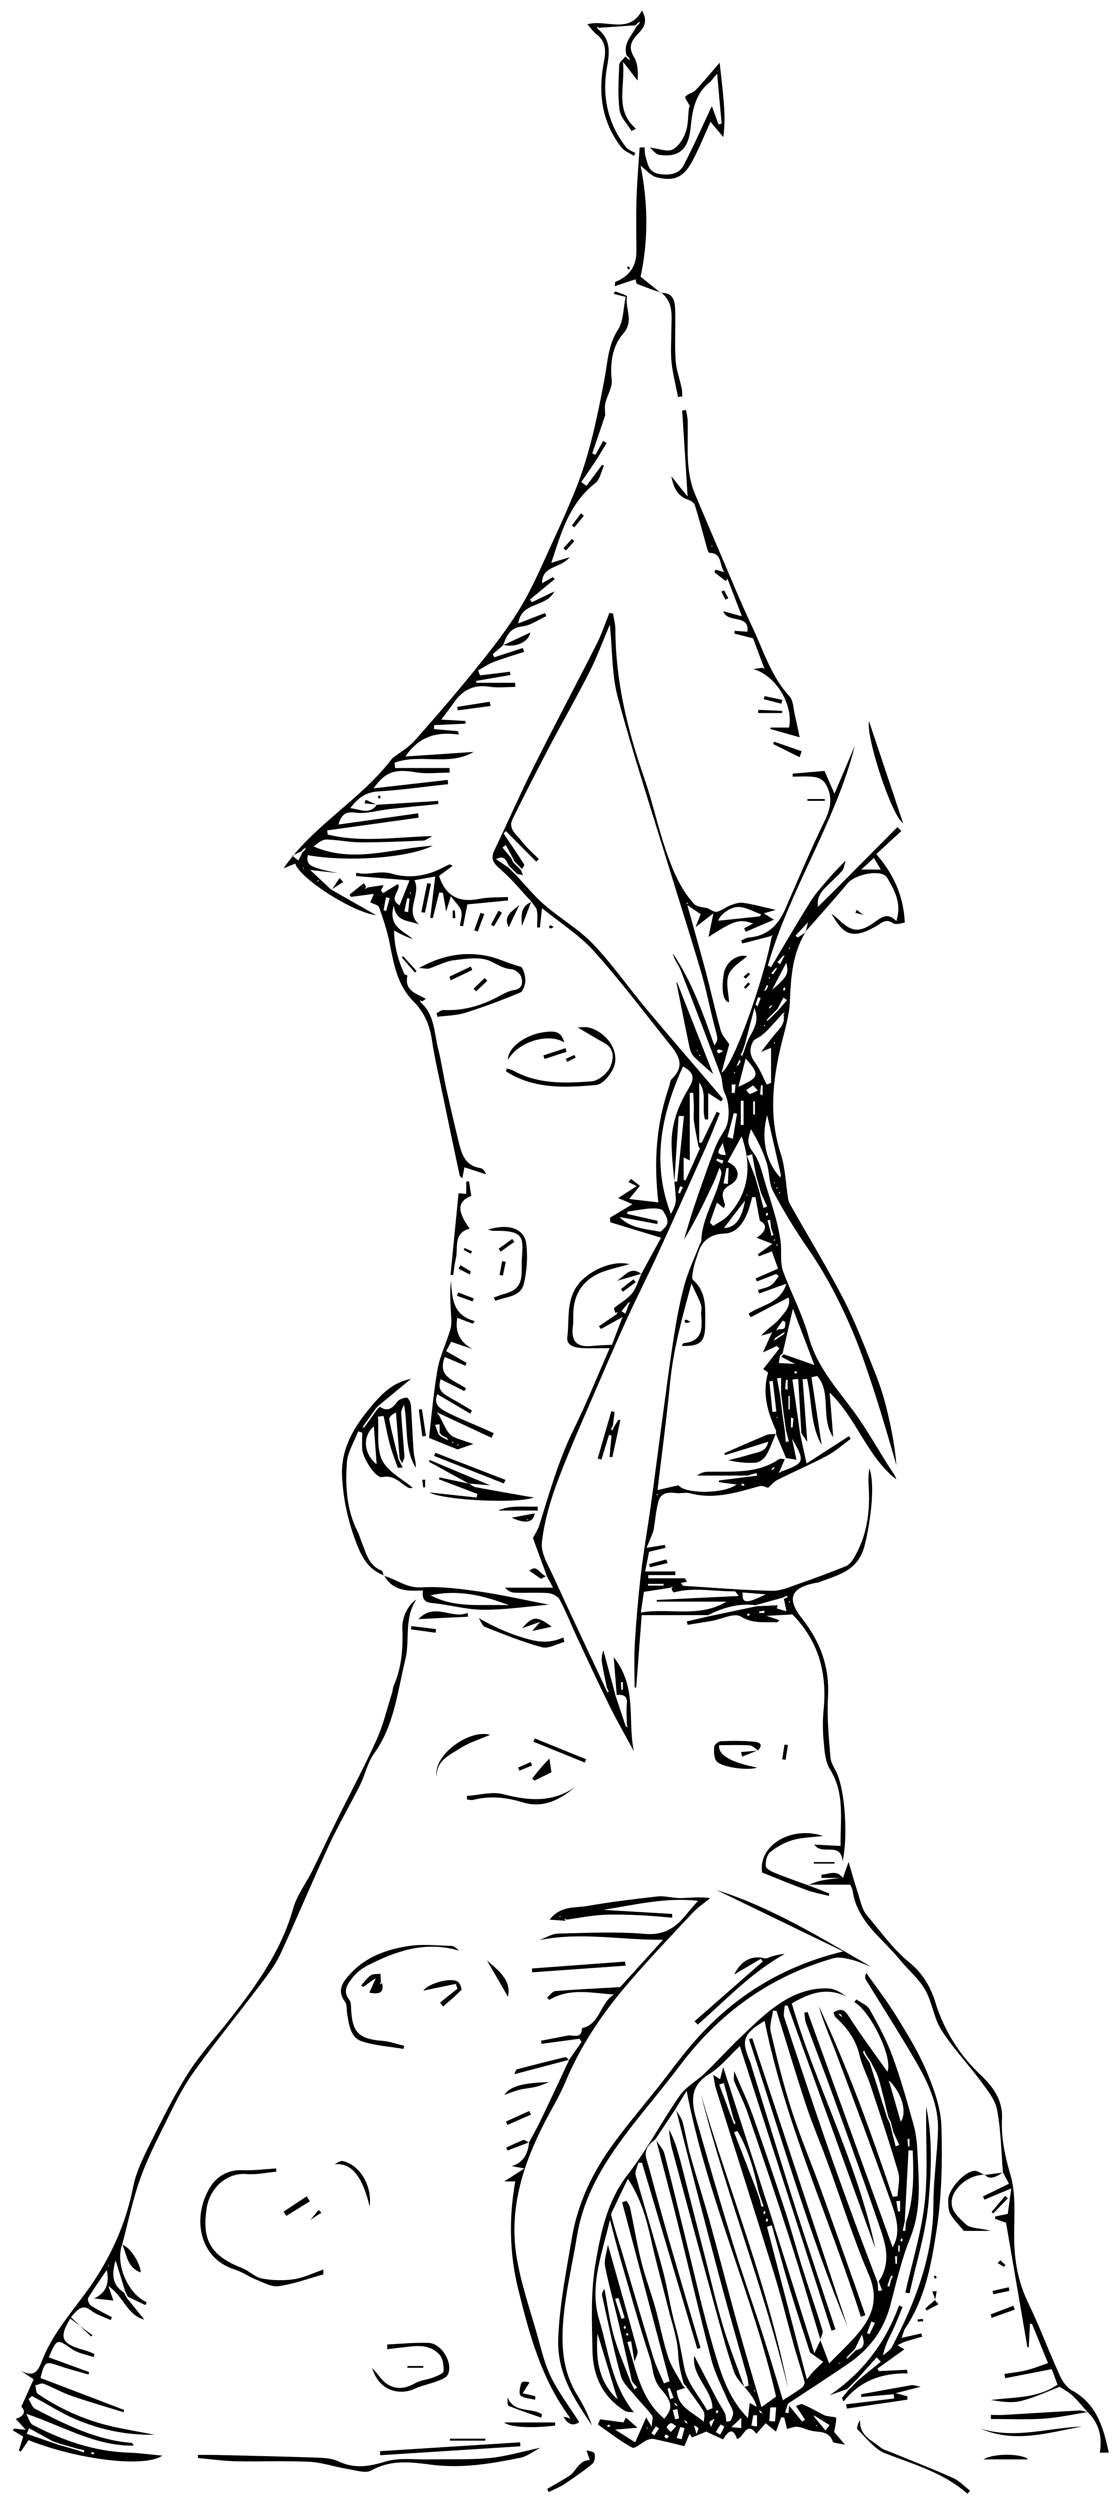 <?xml version="1.0" encoding="UTF-8"?>
<svg id="a" data-name="Layer_1" xmlns="http://www.w3.org/2000/svg" viewBox="0 0 107.33 240.15">
  <path d="M73.99,89.95c-.89.23-1.78.46-2.67.69-.03-.1-.07-.19-.1-.29.25-.1.49-.27.74-.29,1.76-.14,2.81-1.17,3.48-2.71,1.25-2.86,2.46-5.75,3.83-8.56.62-1.28.75-2.43-.02-3.6-.19-.29-.65-.51-1.01-.55-.68-.09-1.38-.03-2.07-.03,0-.1,0-.2-.01-.29.99-.08,1.98-.17,3.07-.26.22.51.54,1.25.95,2.19.71-1.67,1.34-3.15,1.97-4.64-1.87,7.42-6.28,13.83-8.37,21.15.1.05.2.11.3.16,1.27-2.12,2.5-4.26,3.82-6.35.54-.86,1.26-1.61,1.92-2.39.37-.44.8-.85,1.44-1.52-.16.51-.17.78-.3.94-.3.37-.66.69-1,1.03-.7.7-1.56,1.31-1.36,2.51l.03-.02c-.09.09-.18.18-.27.27,0,0,.03-.03.03-.03-.25.41-.49.82-.74,1.23,0,0,.02-.03.02-.03l-1.22,1.31c.06.07.13.13.19.2.27-.17.53-.35.8-.52,0,0-.03-.02-.03-.02-1.26,2.06-1.42,4.33-1.51,6.68-.06,1.39-.5,2.77-.83,4.13-.84,3.5-1.2,6.96-.05,10.49.45,1.39.48,2.92.72,4.39.04.23.16.44.28.65,1.7,3.01,3.51,5.97,5.09,9.04,1.14,2.23,2.02,4.59,2.96,6.92.42,1.05.78,2.14,1.06,3.24.47,1.86.85,3.75,1.01,5.71-.41-1.41-.81-2.82-1.24-4.22-.38-1.25-.76-2.51-1.18-3.75-.46-1.37-.92-2.75-1.46-4.09-1.24-3.07-2.72-6.02-4.61-8.75-1.23-1.78-2.36-3.63-3.37-5.54-.42-.8-.33-1.86-.62-2.75-.36-1.11-.88-2.16-1.5-3.2-.22.74-.49,1.33.16,2.15.64.81.89,1.96,1.2,3,.56,1.87,1.24,3.75,1.49,5.67.12.94-.09,1.97.26,2.9.79,2.09,1.85,4.1,2.44,6.24.88,3.2,3.17,5.41,4.93,8.01.98,1.45,1.85,2.98,2.79,4.46.25.4.55.76.71,1.22-2.84-2.2-3.78-5.81-6.42-8.35.11,1.36.22,2.72.34,4.29-1.26-1.86-.12-4.29-1.54-5.89-.18.04-.37.08-.55.12.33,2.17.65,4.34.98,6.51-1.12-1.95-.92-4.23-1.4-6.35-.14.01-.29.03-.43.04.15,1.94.29,3.89.45,6.02-.24-.36-.4-.6-.57-.84-.1-1.74-.2-3.48-.3-5.21l-.56.05c.25,1.75.5,3.51.75,5.26.18.84.36,1.68.61,2.81,1.44-.93,2.75-1.77,4.06-2.62l.19.25c-.75.54-1.44,1.18-2.25,1.61-1.56.83-3.19,1.53-4.77,2.32-.34.17-.61.5-.93.78-.16-.04-.52-.24-.79-.17-2.2.61-4.38,1.32-6.72.69-.42-.11-.9.04-1.34-.02-.73-.1-1.43-.03-1.66.73-.26.88-.32,1.82-.47,2.74-.02.14-.07.27-.12.4-.16.41-.33.82-.57,1.39.75-.12,1.26-.2,1.76-.28.02.09.04.19.06.28-.49.12-.97.24-1.58.38-.1.5-.22,1.1-.38,1.89h2.9v.35h-2.6c0,.1,0,.2,0,.31h3.52c.07.11.13.22.2.33-.2.04-.4.08-.58.12.13.17.17.27.21.27,2.85.18,5.69.42,8.54.48.87.02,1.76-.39,2.62-.69,1.5-.52,3-1.08,4.47-1.67.3-.12.57-.45.75-.75,1.32-2.18,1.61-4.58,1.44-7.07-.04-.53,0-1.07.07-1.6.65,1.75,0,5.71-.46,7.47-.64,2.45-2.59,2.79-4.41,3.5-.07.03-.16.02-.23.04-2.43.45-2.9,1.5-1.35,3.45,1.76,2.24,2.65,4.66,2.48,7.55-.11,1.93.08,3.88.24,5.81.05.55.45,1.07.67,1.61.73,1.79,1.01,5.87.5,8.35-.17-1.99-1.99-.5-2.72-1.62.94.05,1.66.09,2.52.13-.04-2.57.43-5.04-1.02-7.36-.45-.72-.52-1.72-.6-2.61-.1-1.07-.11-2.16,0-3.23.32-3.45-.51-6.5-3.01-9.04-.65.04-1.4.08-2.5.14.61.2.9.29,1.25.41-.1.09-.17.22-.23.21-1.17-.06-2.29.17-3.48-.56-.62-.38-1.86.26-2.82.43-.76.13-1.53.24-2.29.37-.03-.11-.05-.22-.08-.33.71-.16,1.42-.33,2.13-.49,1.52-.32,3.03-.64,4.55-.96.69-.03,1.37-.07,2.06-.1-.03.1-.06.2-.09.3.32.1.64.19.93.28-.1-.49-.18-.85-.25-1.2.12-.05.25-.11.37-.16-.04-.05-.1-.14-.12-.13-.12.05-.23.12-.35.18-.88.24-1.76.48-2.64.72-1.63-.2-3.12.24-4.55.96h-6.37c-.18,2.4-.36,4.67-.53,6.95-.05,0-.1,0-.15,0,0-1.41-.07-2.83.02-4.24.13-2.19.32-4.38.57-6.57.26-2.22.65-4.43.96-6.64.37-2.65.7-5.31,1.06-7.96.37-2.73.72-5.46,1.14-8.18.27-1.71.58-3.41,1.03-5.08.38-1.36,1-2.66,1.51-3.98.03-.07.11-.13.11-.2.06-2.32,1.48-4.24,1.92-6.44.04-.19,0-.39-.17-.63-.2.5-.37,1.01-.6,1.5-.86,1.82-1.73,3.64-2.81,5.4.32-1.04.61-2.09.96-3.13.63-1.85,1.27-3.7,1.96-5.53.25-.67.63-1.3,1.01-1.92.52-.83.45-2.6-.01-3.49-.27-.51-.19-1.19-.39-1.75-1.26-3.37-2.54-6.73-3.85-10.07-.21-.54-.63-1-.75-1.61,1.84,2.71,2.91,5.78,3.99,8.84.39-.56.36-.55-.02-1.99-.43-1.63-.74-3.3-1.21-4.91-1.03-3.5-2.14-6.97-3.21-10.46-1.64-5.34-3.38-10.66-4.83-16.05-.59-2.18-.52-4.53-.77-7.02-.68,1.6-1.22,3.09-1.93,4.5-1.26,2.48-2.64,4.89-3.94,7.35-1.19,2.27-2.35,4.55-3.48,6.84-.46.94.4,1.49.85,2.09.48.64,1.11,1.17,1.68,1.75-.09.08-.18.16-.26.24-.97-.98-1.94-1.95-2.91-2.93-.07.08-.15.15-.22.23.67.99,1.34,1.97,1.98,2.98.04.07-.13.28-.21.43-.08-.08-.16-.16-.24-.24-.08-.08-.16-.16-.24-.24-.08-.08-.16-.16-.24-.24-.08-.16-.16-.32-.24-.48-.2-.37-.4-.73-.6-1.1-.11.08-.21.16-.32.24.27.32.54.64.81.96.08.16.16.32.24.48.08.08.16.16.24.24.08.08.16.16.24.24.08.08.16.16.24.24.07.16.13.33.2.49-.19-.04-.38-.08-.57-.12-.16-.16-.32-.32-.48-.48-.08-.08-.16-.16-.24-.24-.33-.37-.35-1.2-1.3-.69.4.27.8.53,1.19.8.08.08.16.16.24.24.16.16.32.32.48.48.91.96,1.75,2.01,2.75,2.87,1.51,1.31,3.3,2.33,4.67,3.76,1.86,1.95,3.4,4.19,5.14,6.26,2.27,2.72,4.6,5.4,6.9,8.1.15.17.29.34.44.52l-.18.24c-.37-.24-.74-.48-1.24-.8v2.53c-.1,0-.2,0-.31,0-.35-1.16.23-2.49-.55-3.55v5.78c.08,0,.16,0,.24,0,.48-.99.96-1.98,1.44-2.97.1.05.2.09.3.14-.44,1.07-.85,2.16-1.32,3.21-1.54,3.46-3.09,6.91-4.66,10.35-.91,1.99-1.9,3.93-2.82,5.92-.9,1.96-1.76,3.93-2.61,5.91-1.4,3.27-2.87,6.51-4.13,9.83-.73,1.93-1.33,3.96-1.56,6-.12,1.05.62,2.24,1.11,3.3,1.64,3.6,3.34,7.17,5.02,10.76.05.12.11.25.16.37.05-.04.14-.1.13-.12-.05-.12-.12-.23-.18-.35-.16-.8-.35-1.6-.47-2.4-.06-.39-.01-.8.14-1.18.39,1.47.79,2.93,1.18,4.4.32.96.64,1.92.96,2.88.08.04.15.08.23.12l-.12-.23c0-.67-.06-1.34,0-2,.08-.79-.32-.95-.97-.88-.09-1.11-.18-2.23-.29-3.63,2.3,2.89,1.31,6.13,1.94,9.04-.78-1.45-1.61-2.88-2.34-4.36-1.08-2.18-2.1-4.39-3.13-6.6-.56-1.2-1.04-2.45-1.67-3.62-.17-.32-.71-.59-1.1-.62-1.07-.08-2.15,0-3.23-.04-.33-.01-.66-.19-.92-.48h4.62c-.24-.45-.43-.79-.61-1.13l.02.02c-.46-1.25-.92-2.5-1.34-3.66.22-.43.48-.81.61-1.23.98-3.13,1.86-6.29,3.33-9.26,1.21-2.46,2.23-5.01,3.43-7.75-.93,0-1.74.03-2.54,0-.73-.03-1.64-.19-1.53-1.07.21-1.61-.11-3.31.88-4.82.95-1.45,3.35-2.61,5.1-2.18-.86.24-1.59.41-2.3.64-2.04.66-3.1,2.12-3.11,4.22,0,.32.03.64-.02.96-.23,1.63.34,2.22,1.95,2.03.52-.06,1.06-.06,1.79-.1.27-.71.6-1.58.93-2.45.04-.08.08-.15.12-.23-.08.04-.15.08-.23.12-.63.35-1.26.7-1.88,1.04-.06-.09-.12-.17-.19-.26.57-.39,1.13-.78,1.7-1.16.04-.08.08-.15.12-.23-.08.04-.15.08-.23.12-.05-.17-.19-.44-.13-.49.56-.47,1.25-.83,1.7-1.38.44-.54.63-1.27.93-1.92l-.02.03c.63-1.16,1.26-2.32,1.9-3.48-1.69-.51-3.28-.99-4.87-1.48-.01-.15-.03-.29-.04-.44.75-.45,1.5-.9,2.16-1.3-.2-.09-.63-.27-1.37-.59.69-.44,1.14-.74,1.78-1.15-.25-.12-.52-.26-.8-.39.08-.1.17-.2.25-.3l.86.67c-.31.38-.62.75-1.03,1.26.92.11,1.84.21,2.8.33-.46-3.92-.2-7.55,1.02-11.09.09-.26.09-.6.27-.77,1.46-1.41.46-2.51-.43-3.62-2.33-2.91-4.57-5.9-7.06-8.66-1.36-1.52-3.16-2.65-4.98-4.13-.1.88-.15,1.37-.2,1.86h-.27c0-.53.07-1.08-.02-1.61-.05-.32-.35-.59-.54-.88l.03.03c-1.01-1.08-1.95-2.24-3.06-3.19-.65-.56-.89-.98-.52-1.76,1.27-2.66,2.45-5.35,3.76-7.99,1.98-3.96,4.06-7.86,6.06-11.81.49-.96.83-2,1.23-3,.12.01.23.02.35.04.08.51.23,1.02.23,1.53.01,4.95,1.16,9.66,2.78,14.3.78,2.25,1.28,4.6,2.05,6.86.63,1.86,1.37,3.72,2.72,5.21.27.29.84.31,1.31.42.3.13.63.4.89.34.45-.1.84-.44,1.28-.61.4-.15.85-.31,1.25-.25,1.02.15,2.02.43,3.14.68-.37.1-.67.19-1.16.33.32.2.49.31.98.61-1.03.44-1.87.8-2.71,1.16-.05-.11-.11-.22-.16-.33.3-.16.61-.33.87-.46-1.32-.46-1.8-.33-4.29,1.29.15-.71.26-1.29.47-2.27-.67.52-1.08.84-1.72,1.33.2-.52.33-.84.49-1.25-.31-.21-.66-.45-1.28-.88.64,2.31,1.22,4.32,1.76,6.34.5,1.9.92,3.81,1.45,5.7.14.51.57.95.82,1.33-.21.76-.45,1.65-.74,2.73,1.11-.53,4.13-9.15,4.8-12.99.04-.08.08-.15.12-.23-.08.04-.15.08-.23.12ZM74.33,141.13c.04-.08.08-.15.12-.23-.08.04-.15.08-.23.12-.04.08-.08.15-.12.23.08-.04.15-.08.23-.12ZM73.86,97.97c.08-.08.16-.16.24-.24l.24-.24.24-.24.24-.24c.27-.31.53-.63.8-.94-.11-.08-.23-.16-.34-.24-.19.36-.38.72-.56,1.08-.08.08-.16.16-.24.24-.08.08-.16.16-.24.24-.08.08-.16.16-.24.24-.08.08-.16.16-.24.24-.04.08-.08.15-.12.23.08-.04.15-.08.23-.12ZM74.09,96.77c.04-.08.08-.15.12-.23-.08.04-.15.08-.23.12-.04.08-.08.15-.12.23.08-.04.15-.08.23-.12ZM73.62,95.09c.06-.12.14-.23.19-.35,0-.02-.08-.08-.13-.12-.05.12-.11.25-.16.37-.04.08-.08.15-.12.23.08-.04.15-.08.23-.12ZM70.98,102.28c.06-.12.14-.23.19-.35,0-.02-.08-.08-.13-.12-.05.12-.11.25-.16.37-.04.08-.08.15-.12.23.08-.04.15-.08.23-.12ZM74.47,93.07l-.36.43c.06.04.17.11.17.1.1-.14.19-.28.29-.43.04-.08.08-.15.12-.23-.08.04-.15.08-.23.12ZM71.46,101.08c.08-.24.16-.48.24-.72.33-1.07,1.43-1.97.79-3.52-.34,1.3-.62,2.36-.9,3.42-.08.24-.16.48-.24.72-.06.12-.13.23-.18.35,0,.02.08.08.13.12.05-.12.11-.25.16-.37ZM75.19,91.87c-.17.19-.33.38-.5.57.09.06.18.12.27.19.11-.22.22-.44.33-.65.04-.08.08-.15.12-.23-.08.04-.15.08-.23.12ZM73.99,118.1c.04.2.09.41.13.61l.21-.05c-.08-.22-.15-.44-.23-.66-.03-.27-.07-.55-.1-.82-.09.02-.17.04-.26.05.08.29.16.58.24.86ZM75.19,128.07c-.24.16-.48.32-.72.48-.04.08-.08.15-.12.23.08-.04.15-.08.23-.12.24-.16.48-.32.72-.48.04-.08.08-.15.12-.23-.08.04-.15.08-.23.12ZM60.33,125.2l-.62.77c.13.07.25.15.38.22.11-.3.23-.59.34-.89l.12-.23c-.08.04-.15.08-.23.12ZM74.81,127.7c.19-.03.45.01.55-.1.11-.12.08-.37.11-.57-.09-.06-.17-.12-.26-.18-.17.25-.34.49-.51.74-.04.08-.08.15-.12.23.08-.04.15-.08.23-.12ZM75.42,137.53c.03.33.05.67.08,1,.1-.02.2-.04.3-.07-.09-.34-.18-.69-.27-1.03-.08-.56-.16-1.12-.24-1.68-.08-.64-.16-1.28-.24-1.92v-1.46c-.13.01-.26.02-.39.03l.28,1.52c.08.64.16,1.28.24,1.92.08.56.16,1.12.24,1.68ZM73.03,114.75c.11.43.22.86.33,1.29.12-.05.23-.09.35-.14-.19-.42-.38-.83-.57-1.25-.16-.56-.32-1.12-.48-1.68-.13-.69-.26-1.39-.39-2.08-.17.05-.34.09-.51.14.27.68.53,1.36.8,2.04.16.56.32,1.12.48,1.68ZM74.95,130.23c-.04.24-.08.47-.12.71.41.02.83.05,1.57.09-.68-.35-1.01-.52-1.34-.69.08-.08.16-.16.24-.24.9.31,1.79.62,2.95,1.03-.76-2-1.43-3.75-2.06-5.41-.33,1.43-.66,2.86-.99,4.28-.08.08-.16.16-.24.24ZM75.05,141.37c2.28-.82,2.33-.95,1.05-3.18.14.67.28,1.33.43,2.04-.34-.05-.67-.11-1-.16l-.98-2.35.02.03c0-.12.03-.26-.02-.36-.8-1.75-1.32-3.54-.76-5.49.03-.1-.39-.32-.46-.37.52-.66,1.04-1.32,1.56-1.99l-.25-.24c-.32.15-.64.3-1.33.62.36-.79.57-1.26.78-1.73.04-.08.08-.15.12-.23-.08.04-.15.08-.23.12-.28.08-.56.15-.84.23.56-.65,1.29-1.05,1.79-1.66.45-.55,1.1-1.17.84-2.01-1.29.67-2.47,1.29-3.64,1.9-.07-.11-.13-.23-.2-.34,1.22-.85,3.06-.98,3.63-2.88-.99.35-1.81.65-2.62.94l-.11-.34c.42-.14.88-.21,1.24-.44.32-.21.52-.59.77-.9-.09-.06-.17-.12-.26-.19-.62.24-1.23.47-1.85.71l-.12-.29c.7-.31,1.41-.62,2.15-.94-.19-.52-.39-1.09-.59-1.66-.47.18-.86.33-1.25.48-.03-.07-.06-.13-.1-.2.37-.27.75-.54,1.39-1-.59-.23-1.02-.4-1.51-.59.83-.52,1.16-1.21.31-1.63-.17-.94-.3-1.6-.42-2.27h-.31c-.08.27-.15.56-.23.84-.5,1.72-1.34,2.63-2.44,2.66q-2,.06-2.55,1.93c-.12.41-.3.81-.38,1.23-.08.44-.28,1.12-.08,1.3,1.35,1.22,1.16,2.78,1.16,4.32,0,1.64-.5,2.08-2.27,2.01.08-.1.15-.26.22-.27,1.7-.15,1.8-1.3,1.67-2.62-.04-.36.09-.75-.03-1.07-.25-.69-.6-1.35-.91-2.02-.9,3.27-1.75,6.36-2.06,9.58-.32,3.36-.78,6.71-1.2,10.25.66-.15,1.32-.3,2.03-.46.5.8,4.22.9,5.57-.07-.64-.08-1.18-.16-1.71-.23,0-.05.01-.11.02-.16.95-.12,1.89-.24,2.84-.36l.82-.1c-.02-.09-.04-.17-.06-.26-.29.08-.58.17-.86.25h-4.85c.32-.25.67-.36,1.03-.37,2.35-.04,4.74.23,6.85-1.21.13-.09.36,0,.55,0-.16.37-.31.74-.47,1.11-.04.08-.08.15-.12.23.08-.04.15-.08.23-.12ZM75.19,97.38c-.47.52-.93,1.05-1.42,1.56-.2.21-.43.4-.66.58-.25.19-.63.3-.76.55-.35.66-.33,1.28.17,1.95.49.65.78,1.44,1.16,2.17.14-.05.27-.11.41-.16v-3.37c-.14.06-.39.16-.96.39.58-.74.92-1.21,1.29-1.65.47-.56,1.06-1.06.87-1.92.04-.08.08-.15.12-.23-.08.04-.15.08-.23.12ZM64.41,152.53c-.84.13-1.69.26-2.54.39-.09.64-.19,1.28-.29,1.99,2.71-.49,5.52.56,8.23-1.05h-6.69c0-.05-.01-.11-.02-.16,2.57-.13,5.14-.25,7.89-.38-.24-.29-.32-.45-.39-.45-1.96.03-3.92-.43-5.87.11-.04,0-.14-.22-.21-.34l.12-.23c-.08.04-.15.08-.23.12ZM65.63,102.44c-2.09,4.6-3.05,9.25-1.17,14.18.27-.47.51-.97.48-1.46-.1-1.73-.38-3.45-.41-5.18-.04-1.96.64-3.79,1.65-5.44.56-.92.55-1.5-.55-2.09ZM68.89,115.52c-.26.74-.47,1.34-.68,1.93.11.11.22.21.32.32.47-.32,1.02-.56,1.39-.96,2.11-2.26,2.32-4.89,1.34-7.65-.43.79-.89,1.62-1.35,2.46,1.13.46,1.34,1.6.26,2.2-1,.56-.75,1.12-.52,1.85.03.09-.04.22-.09.4-.2-.17-.37-.3-.67-.55ZM63.19,117.28l-.02.31c-1.22-.23-2.43-.46-3.65-.68,1.09,1.11,2.52,1.14,3.88,1.41.11.02.29-.2.42-.33.63-.59.16-1.2-.11-1.67-.13-.23-.77-.25-1.17-.23-.76.05-1.51.2-2.26.31,0,.07,0,.15,0,.22l2.92.66ZM65.67,113.33c.07.02.13.05.2.07.46-1.01.92-2.02,1.36-3.04.03-.06-.1-.17-.12-.26-.15-.79-.32-1.58-.43-2.38-.06-.47,0-.96-.01-1.44-.01-.43-.04-.86-.06-1.3-.11,0-.22,0-.33.01v6.49c-.2-.1-.37-.18-.59-.29v2.14ZM73.71,107.16c-.62,2.26-.08,4.53,1.26,5.94.02-.08.07-.16.06-.23-.41-1.82-.83-3.64-1.31-5.72ZM73.01,88.03c.05-.06.09-.12.14-.18-.71-.26-1.41-.68-2.14-.72-.93-.06-1.96.93-1.99,1.32,1.29-.13,2.64-.28,3.99-.42ZM70.95,104.4c2.03-.9,2.08-1.16.7-2.72-.23.92-.44,1.73-.7,2.72ZM65.72,107.21c-.17,0-.34,0-.51,0-.14,2.1-.28,4.2-.41,6.29.09,0,.18,0,.27.01.22-2.1.43-4.2.65-6.3ZM69.56,117.97c1.05-.01,1.73-.85,2.03-2.65-.74.96-1.38,1.81-2.03,2.65ZM71.35,152.98c-.05,1.07.31,1.12,2.23.18-.97-.08-1.59-.13-2.23-.18ZM74.19,95.09c1.5-1.29,1.63-1.6,1.36-2.61-.47.9-.91,1.76-1.36,2.61ZM71.18,108.07c.09,0,.18,0,.27,0v-2.32c-.09,0-.18,0-.27,0v2.32ZM74.23,135.64c.12-.01.25-.03.37-.04l-.35-2.94c-.11.01-.21.02-.32.03.1.98.19,1.97.29,2.95ZM69.9,109.22c.17.06.35.12.52.18.13-.8.26-1.61.4-2.41-.1-.02-.21-.04-.31-.06l-.61,2.3ZM69.43,109.76c-.09.46-1.01,1.2.31,1.2-.11-.41-.21-.8-.31-1.2ZM69.52,113.68c.14.02.28.03.42.05.02-.5.05-1,.07-1.51-.07,0-.14-.01-.21-.02-.09.49-.18.99-.28,1.48ZM63.75,152.32c0-.06.02-.11.02-.17h-1.51c0,.06,0,.11,0,.17h1.48ZM72.82,104.75l-.46-.48c-.22.15-.44.3-.66.44.12.13.26.39.35.38.27-.06.52-.22.77-.34ZM75.76,135.39s.09,0,.13,0v-1.29h-.13v1.3ZM72.37,107.04c.06.01.11.03.17.04v-1.28c-.06,0-.11,0-.17,0v1.23ZM70.68,104.18h-.37v.81c.1,0,.19,0,.29,0l.08-.82ZM75.45,133.42c.08.03.15.06.23.09v-.96c-.05,0-.1,0-.16,0-.03.29-.05.58-.08.87ZM76.23,136.26c-.08-.03-.15-.06-.23-.09v.96c.05,0,.1,0,.16,0,.03-.29.05-.58.08-.87ZM73.1,95.88c-.09-.03-.17-.06-.26-.09-.08.24-.17.48-.24.72,0,.02.09.07.2.16.1-.28.2-.53.29-.79ZM73.05,105.13c.08.03.15.06.23.09v-.96c-.05,0-.1,0-.16,0-.03.29-.05.58-.08.87ZM59.71,162.33s.09,0,.14,0v-.73c-.06,0-.12,0-.19,0,.01.24.03.49.04.73ZM65.15,114.58c.06.02.12.04.18.07.1-.2.19-.4.29-.59-.09-.03-.19-.07-.28-.1-.06.21-.12.42-.18.63ZM69.39,111.79c.04-.1.09-.2.13-.3-.21-.06-.42-.12-.63-.18-.02.06-.04.11-.07.17.19.1.38.2.57.31ZM73.45,154.95c0-.08-.01-.15-.02-.23l-.5.1s.01.08.02.13h.5ZM69.49,100.97c-.22-.09-.32-.16-.41-.16-.08,0-.15.09-.23.14.07.08.13.18.21.23.04.02.14-.06.43-.2ZM76.6,131.88c-.03-.05-.05-.13-.09-.14-.06-.02-.13.02-.2.03.03.06.05.15.1.18.03.02.11-.04.18-.07ZM75.36,94.84c-.04.06-.1.11-.11.17,0,.06.04.12.07.18.05-.06.13-.11.15-.18.01-.04-.06-.11-.1-.17ZM72.05,155.07c-.07-.03-.15-.09-.18-.07-.05.03-.07.12-.1.18.07.01.14.05.19.03.04,0,.06-.09.09-.14ZM73.8,116.65c-.02-.06-.05-.12-.07-.18-.05.06-.13.11-.15.18-.01.04.06.11.1.17.04-.05.08-.11.12-.16ZM71.21,142.63c.06.04.11.1.17.11.06,0,.12-.04.18-.07-.06-.05-.11-.13-.18-.15-.04-.01-.11.06-.17.1ZM74.71,119.6s-.05-.05-.07-.07c-.02.02-.05.05-.07.07.03.03.07.05.1.08.01-.02.03-.05.04-.07ZM74.47,119.12s-.05-.05-.07-.07c-.02.02-.05.05-.07.07.03.03.07.05.1.08.01-.02.03-.05.04-.07ZM75.85,91.15s.05-.05.07-.07c-.02-.02-.05-.05-.07-.07-.03.03-.05.07-.08.1.02.01.05.03.07.04ZM73.99,93.94s-.05-.05-.07-.07c-.02.02-.05.05-.07.07.03.03.07.05.1.08.01-.02.03-.05.04-.07ZM73.46,98.59s.05-.05.07-.07c-.02-.02-.05-.05-.07-.07-.03.03-.05.07-.08.1.02.01.05.03.07.04ZM74.47,100.18s-.05-.05-.07-.07c-.02.02-.05.05-.07.07.03.03.07.05.1.08.01-.02.03-.05.04-.07ZM63.21,143.58s-.05-.05-.07-.07c-.02.02-.05.05-.07.07.03.03.07.05.1.08.01-.02.03-.05.04-.07ZM75.91,153.89s-.05-.05-.07-.07c-.02.02-.05.05-.07.07.03.03.07.05.1.08.01-.02.03-.05.04-.07ZM74.7,136.13s-.05-.03-.07-.04c0,.05,0,.1,0,.14.02-.01.06-.02.07-.03.01-.01,0-.05,0-.07ZM71.73,114.76s-.03.05-.04.07c.05,0,.1,0,.14,0-.01-.02-.02-.06-.03-.07-.01-.01-.05,0-.07,0ZM74.9,114.65s.05-.05.07-.07c-.02-.02-.05-.05-.07-.07-.03.03-.05.07-.08.1.02.01.05.03.07.04ZM74.66,114.17s.05-.05.07-.07c-.02-.02-.05-.05-.07-.07-.03.03-.05.07-.08.1.02.01.05.03.07.04ZM74.46,113.59s-.05-.03-.07-.04c0,.05,0,.1,0,.14.02-.01.06-.02.07-.03.01-.01,0-.05,0-.07ZM70.64,103.05s-.05-.05-.07-.07c-.02.02-.05.05-.07.07.03.03.07.05.1.08.01-.02.03-.05.04-.07ZM66.03,86.84s.05-.05.07-.07c-.02-.02-.05-.05-.07-.07-.03.03-.05.07-.08.1.02.01.05.03.07.04Z"/>
  <path d="M75.78,231.04c.43.53.86,1.06,1.3,1.59.09-.06.18-.12.28-.18-.25-.38-.51-.77-.88-1.32.22-.06.5-.24.66-.16.7.31,1.37.69,2.06,1.04.09.05.2.07.31.09.29.06.82.09.83.16.03.37-.08.75-.19,1.36.15.17.47.55,1.05,1.24-.63-.16-1.13-.16-1.18-.32-.33-.89-1.03-.9-1.78-.98-.54-.06-1.05-.35-1.58-.43-.3-.05-.64.12-1.04.2-.06-.24-.16-.66-.26-1.09-.1,0-.2-.02-.29-.03-.16.43-.32.87-.51,1.38-.32-.26-.61-.5-.99-.8-.3.34-.58.65-.89,1.01-.99-1.31-1.19.38-1.86.5-.42-1.21-.88-.7-1.34.04-.62-.28-1.2-.55-1.63-.75-.48.2-.92.39-1.36.57-.08-.12-.16-.24-.23-.36-.16.38-.32.76-.5,1.19-.94-.23-1.94-.48-2.94-.69-.21-.04-.47.02-.68.12-.49.23-1.13.85-1.39.71-1.16-.62-2.21-1.46-3.3-2.22.07-.17.14-.33.22-.5.71.09,1.41.19,2.24.3,0-.02.12-.24.23-.47.34.3.63.55,1.12.98-.77.06-1.32.11-2.16.18.77.48,1.33.84,1.93,1.22.37-.84.7-1.58,1.06-2.39.12.21.23.39.53.9.03-.57.16-.92.04-1.08-.48-.64-1.07-1.21-1.57-1.83-.52-.64-1.23-1.25-1.44-1.99-.7-2.53-1.22-5.11-1.79-7.68-.05-.2.04-.44.22-.67.29,1.51.48,3.04.9,4.52.43,1.52,1.08,2.98,1.64,4.47.11.22.23.44.34.66.09-.06.18-.12.27-.18-.17-.19-.33-.38-.5-.57-.44-1.9-.86-3.81-1.31-5.71-.42-1.79-.93-3.56-1.28-5.36-.12-.6.15-1.27.27-2.08.99,3.53,1.95,6.84,2.84,10.18.08.31-.18.7-.28,1.06-.11-.66-.22-1.31-.33-1.97-.12.03-.24.06-.36.09.19.66.39,1.32.58,1.98.59,2.01,1.26,3.98,2.97,5.38.76-.95.89-1.47-.33-2.86-.83-.95-.73-2.02-1.06-3.01-1.03-3.12-1.9-6.3-2.82-9.46-.35-1.2-.65-2.41-1.01-3.78-.75,3.26-2.01,6.37-1.04,9.59.9,2.97,1.17,6.21,3.34,8.91-.32-.05-.64,0-.86-.14-2.13-1.31-3.07-3.35-3.12-5.72-.06-2.82-.18-5.7.29-8.45.51-2.97,1.11-5.99,3.11-8.55,1.85-2.37,3.25-5.09,4.98-7.56.61-.87,1.66-1.42,2.44-2.18,1.14-1.1,2.2-2.28,3.34-3.37,1.11-1.06,2.2-2.15,3.44-3.04,1.49-1.07,3.19-1.81,5.09-1.71.6.03,1.17.38,1.72.78-1.92-.95-3.59-.32-5.26.66,2.31,7.87,6.26,15.19,8.03,23.54-2.87-7.95-5.65-15.64-8.43-23.33-.09,0-.18,0-.28,0-.02.38-.15.8-.04,1.14,1.3,3.94,2.61,7.88,3.96,11.8.92,2.67,1.89,5.32,2.86,7.97.7,1.9,1.43,3.79,2.15,5.69.02.27.04.54.06.81.12-.02.25-.03.37-.05-.11-.29-.22-.58-.32-.87,1.39-2.08.47-4.1-.21-6.09-1.36-3.97-2.8-7.92-4.23-11.87-.83-2.29-1.71-4.56-2.55-6.84-.12-.32-.11-.68-.16-1.02l.31-.06c2.74,7.57,5.47,15.14,8.17,22.6.84-1.39.34-2.94-.18-4.41-1.69-4.73-3.45-9.44-5.22-14.15-.57-1.53-1.25-3.02-1.7-4.6,2.8,5.93,5.01,12.1,7.11,18.31.15-.02.31-.03.46-.05.03-.77.27-1.6.07-2.3-.82-2.82-1.76-5.6-2.68-8.39-.32-.96-.81-1.87-1.04-2.85-.35-1.51-1.19-2.65-2.3-3.65-.1-.09-.12-.27-.21-.47.63-.35.99-.38,1.44.32,1.16,1.81,2.44,3.53,3.75,5.38.57-1.39-1.73-5.95-3.18-6.68.06-.09.13-.18.19-.27.44.32,1.05.54,1.29.97.81,1.44,1.6,2.91,2.17,4.45.8,2.16,1.42,4.39,2.04,6.61.23.83.33,1.71.37,2.57.13,2.78.43,5.55-.68,8.29-.83,2.06-1.34,4.26-1.9,6.42-.63,2.44-2.03,4.3-4.07,5.69-1.91,1.31-3.86,2.56-5.79,3.84-.09.28-.18.57-.27.85.11.02.22.04.33.06.02-.27.04-.54.06-.81ZM65.85,232.72c.08.04.15.08.23.12l-.12-.23c-.08-.04-.15-.08-.23-.12.04.08.08.15.12.23ZM73.03,231.76c.08.04.15.08.23.12-.04-.08-.08-.15-.12-.23-.08-.04-.15-.08-.23-.12.04.08.08.15.12.23ZM80.7,193.64c.08.04.15.08.23.12l-.12-.23c-.08-.04-.15-.08-.23-.12.04.08.08.15.12.23ZM64.89,231.04c.08.04.15.08.23.12-.04-.08-.08-.15-.12-.23l-.23-.12c.04.08.08.15.12.23ZM81.52,226.49c.08-.08.16-.16.24-.24.16-.16.32-.32.48-.48.69-.15.95-.51.58-1.5-.31.63-.49,1.01-.68,1.39-.16.16-.32.32-.48.48-.08.08-.16.16-.24.24-.04.08-.08.15-.12.23.08-.04.15-.08.23-.12ZM85.49,218.95c-.08.22-.15.43-.23.65.07.02.14.04.21.06.04-.2.08-.41.13-.61.06-.12.13-.23.18-.35,0-.02-.08-.08-.13-.12-.05.12-.11.25-.16.37ZM73.03,211.38c.04.2.09.41.13.61l.21-.05c-.08-.22-.15-.44-.23-.66-.08-.24-.16-.48-.24-.72-.43-2.05-.99-4.04-2.04-5.85-.11.04-.21.08-.32.12.75,1.94,1.5,3.89,2.25,5.83.08.24.16.48.24.72ZM85.6,203.85c-.08-.16-.16-.32-.24-.48-.31-1.25-.59-2.5-.95-3.74-.16-.54-.48-1.02-.72-1.54-.16-.24-.32-.48-.48-.72-.05-.12-.11-.25-.16-.37-.05.04-.14.1-.13.12.05.12.12.23.18.35.16.24.32.48.48.72.56,1.76,1.12,3.51,1.67,5.27.08.16.16.32.24.48.08.32.16.64.24.96.11.43.22.86.33,1.29.12-.04.23-.09.35-.13-.19-.42-.38-.83-.57-1.25-.08-.32-.16-.64-.24-.96ZM78.41,232.14c-.08-.04-.15-.08-.23-.12l.12.23c.34.41.67.82,1.01,1.23.14-.17.27-.34.41-.51-.44-.27-.88-.55-1.32-.82ZM70.39,203.7c.05.12.11.25.16.37.05-.04.14-.1.13-.12-.05-.12-.12-.23-.18-.35-.32-1.16-.63-2.32-.95-3.49-.15.05-.3.1-.44.14.43,1.15.85,2.3,1.28,3.44ZM85.59,200.01c-.08-.04-.15-.08-.23-.12l.12.23c.36,1.23.71,2.46,1.07,3.71.6-.89.17-2.57-.97-3.82ZM87.04,213.54c.78-2.28.76-4.61.66-6.95-.13,0-.27-.02-.4-.03-.12,2.29-.25,4.59-.37,6.88-.06.29-.13.58-.19.86.08,0,.17,0,.25.01.02-.26.03-.52.05-.78ZM59.14,230.32c.08.04.15.08.23.12l-.12-.23c-.61-2.01-1.22-4.01-1.83-6.02-.18,2.27.04,4.42,1.72,6.12ZM65.95,229.26c-.08-.08-.16-.16-.24-.24-.29-.96-.5-1.89-.55-2.93-.07-1.46-.6-2.9-.95-4.34-.53-2.13-1.12-4.24-1.6-6.38-.46-2.06-.97-4.09-2.28-6.06-.48.99-.89,1.83-1.28,2.68-.13.28-.37.62-.31.87.31,1.22.71,2.43,1.07,3.64.98,3.31,1.94,6.62,2.95,9.92.27.87.69,1.7,1.04,2.54.18-.07.36-.14.54-.2-1.52-5.73-3.04-11.46-4.56-17.19.14-.05.28-.1.43-.15.12.23.29.44.34.69.37,1.73.65,3.47,1.08,5.18.37,1.48.92,2.91,1.33,4.38.44,1.59.74,3.22,1.25,4.78.31.95.92,1.8,1.39,2.7.08.08.16.16.24.24-.29.09-.57.18-.81.26.09,1.63,1.56,2.06,2.57,2.99.1-.38.14-.79-.03-1.06-.5-.79-1.08-1.54-1.63-2.3ZM64.88,202.65c-.64.96-1.28,1.92-1.92,2.88-.63.47-1.11,1-.84,1.89.31,1.02.57,2.06.85,3.08.48,1.74.96,3.47,1.46,5.21.95,3.28,1.92,6.56,2.88,9.84-.1.03-.2.06-.31.09-1.77-5.96-3.54-11.91-5.31-17.87h-.36c-.09.4-.34.85-.25,1.19.83,3.01,1.76,5.98,2.57,8.99.5,1.85.75,3.77,1.28,5.62.37,1.3.56,2.62.83,3.93.29,1.44,1.43,2.71,2.2,4.05.17-.07.33-.14.5-.21-.03-1.8-2.03-3.09-1.75-5.03.77,1.48,1.5,2.88,2.23,4.28.23.43.52.82.72,1.25.11.24.09.53.13.8.14-.03.38-.02.42-.1.12-.27.28-.6.22-.86-.09-.41-.37-.78-.54-1.18-.53-1.26-1.19-2.49-1.53-3.8-1.15-4.4-2.17-8.84-3.27-13.25-.65-2.62-1.35-5.22-2.03-7.83.27.43.67.83.79,1.3.74,2.84,1.42,5.69,2.13,8.54.83,3.35,1.57,6.72,2.55,10.02.7,2.36,1.37,4.81,3.34,6.82.07-.61.12-1.03.17-1.46.23.13.45.25.67.37-.14-.58-.43-.98-.73-1.37-.5-.66-1.19-1.26-1.45-2-.72-2.06-1.27-4.17-1.85-6.28-1.39-5.07-2.77-10.15-4.13-15.22-.16-.58-.19-1.2-.28-1.79.54.98.83,1.99,1.1,3,.8,3.11,1.59,6.23,2.39,9.34.56,2.2,1.07,4.42,1.72,6.59.59,1.97,1.35,3.88,2.04,5.82.14-.04.27-.08.41-.13-.04-.29-.06-.6-.14-.88-.74-2.64-1.51-5.28-2.23-7.93-.9-3.33-1.77-6.67-2.64-10.01-.66-2.54-1.29-5.08-1.94-7.62.21.37.5.72.61,1.12.28,1.05.44,2.14.74,3.2.59,2.11,1.26,4.19,1.85,6.3.91,3.28,1.75,6.58,2.66,9.86.74,2.68,1.55,5.34,2.33,8.03.53-.38.86-.62,1.4-1.01-2.2-9.68-6.61-19.06-8.59-29.37-.45.72-.77,1.25-1.09,1.77ZM78.84,224.79l-.03-.03c.24.64.48,1.27.86,2.28,1.04-1.06,1.9-1.86,2.67-2.75,1.45-1.68,2.15-3.41,1.15-5.75-1.51-3.53-2.66-7.21-3.98-10.82-.66-1.81-1.42-3.58-2.03-5.4-1-3.03-1.91-6.09-2.86-9.13l-.34-.05c-.09.68-.37,1.41-.22,2.04.58,2.52,1.21,5.04,1.99,7.49.81,2.54,1.86,5,2.77,7.51,1.12,3.09,2.21,6.2,3.31,9.3.35.98.68,1.96,1.02,2.93-.14.05-.29.1-.43.15-3.03-9.49-7.27-18.57-9.25-28.42-2.29,1.33-2.15,2.09-1.4,3.91.12.29.18.6.28.9,1.22,3.93,2.42,7.87,3.65,11.79.8,2.54,1.64,5.06,2.47,7.59.6,1.82,1.21,3.63,1.81,5.44l-.38.13c-2.96-9.18-5.92-18.37-8.81-27.34-.93.86-1.83,2-2.99,2.71-1.83,1.13-1.66,2.67-1.2,4.29,1.13,3.99,2.3,7.98,3.52,11.95.92,3,1.97,5.95,2.93,8.94.65,2.01,1.24,4.04,1.88,6.13.61-.39,1.21-.76,1.77-1.17.17-.12.36-.43.31-.59-.31-1.18-.7-2.33-1.03-3.51-.65-2.34-1.22-4.7-1.94-7.02-1.82-5.88-3.7-11.75-5.54-17.62-.12-.38-.16-.78-.27-1.35.36.23.51.32.66.42.09-.36.18-.69.3-1.16,1.53,4.75,3.01,9.3,4.46,13.85,1.43,4.5,2.84,9.01,4.3,13.63.28-.6.44-.93.59-1.26ZM77.53,228.58c.3-.38.43-.56.59-.73.32-.33.65-.64.98-.96-.35-.25-.71-.49-1.05-.74-.1-.07-.22-.15-.25-.25-.68-2.12-1.38-4.24-2.02-6.37-.57-1.91-1.08-3.84-1.62-5.75-.15.04-.3.09-.46.13,1.26,4.81,2.51,9.63,3.83,14.67ZM74.58,231.26c-.19,0-.38,0-.57.02-.03.43-.06.87-.09,1.3.18.01.37.03.55.04.04-.45.07-.9.11-1.36ZM59.43,220.75c-.11.03-.21.06-.32.1.2.64.4,1.28.61,1.91l.3-.09c-.2-.64-.39-1.28-.59-1.92ZM65.02,234.21c.16.04.32.08.48.11.09-.36.19-.72.28-1.07-.14-.03-.28-.07-.42-.1l-.34,1.06ZM72.2,233.02l.54.08v-1.08c-.12,0-.24,0-.36,0-.06.34-.12.67-.18,1.01ZM64.98,233.07c-.21-.13-.39-.32-.5-.29-.17.05-.41.26-.4.39.01.16.24.31.38.46.15-.16.3-.32.52-.56ZM68.78,233.63c.14.09.28.18.42.26.14-.25.28-.51.4-.77,0-.02-.34-.22-.35-.21-.17.23-.32.47-.47.72ZM65.09,231.43c-.15.03-.29.07-.44.1.08.29.15.59.23.88.12-.03.25-.06.37-.08-.05-.3-.11-.6-.16-.89ZM70.27,233.16c.48.05.72.07.96.09v-.98c-.37.35-.56.52-.96.89ZM63.33,233.3c-.1-.07-.21-.14-.31-.22-.14.22-.29.45-.43.67.09.07.19.13.28.2.15-.22.31-.44.46-.66ZM83.31,224.13c.08.03.17.07.25.1.17-.36.34-.72.51-1.08-.11-.05-.23-.09-.34-.14-.14.37-.28.74-.42,1.12ZM86.49,211.42c-.12.01-.25.02-.37.03.06.33.11.66.17,1,.07,0,.13-.01.2-.02v-1.01ZM64.4,230.49c.11-.05.22-.1.32-.15-.12-.31-.24-.62-.36-.94-.07.02-.15.05-.22.07.09.34.17.68.26,1.01ZM66.92,233.85c.13-.39.22-.56.19-.59-.12-.12-.28-.19-.42-.28.06.21.11.41.24.87ZM68.66,232.34c-.33.21-.51.28-.5.33.02.16.11.32.17.48.08-.2.16-.39.33-.81ZM87.26,206.2s.09,0,.13,0v-.73c-.06,0-.12,0-.19.01l.05.73ZM86.06,217.47s.09,0,.13,0v-.73c-.06,0-.12,0-.19.01.02.24.04.49.05.73ZM86.45,215.71s-.09,0-.14,0v.59s.09,0,.14,0v-.59ZM64.28,234.04c-.12-.07-.2-.16-.29-.16-.05,0-.16.15-.15.18.05.09.14.16.23.21.02.01.11-.12.2-.22ZM68.9,231.51c-.04.06-.1.11-.11.17,0,.06.04.12.07.18.05-.06.13-.11.15-.18.01-.04-.06-.11-.1-.17ZM60.23,224.11c-.03.07-.09.15-.07.18.03.05.12.07.18.1.01-.07.05-.14.03-.19,0-.04-.09-.06-.14-.09ZM58.49,233.15c.06-.04.11-.08.17-.11-.05-.04-.12-.12-.16-.11-.07.02-.13.09-.19.14.06.03.12.05.18.08ZM60.14,223.58c-.03-.06-.05-.12-.08-.18-.05.06-.13.12-.14.19-.01.04.07.11.11.16.04-.06.08-.11.11-.17ZM86.74,215.19c-.02-.06-.05-.12-.07-.18-.05.06-.13.11-.15.18-.01.04.06.11.1.17.04-.05.08-.11.12-.16ZM73.8,213.28c-.02-.06-.05-.12-.07-.18-.05.06-.13.11-.15.18-.01.04.06.11.1.17.04-.05.08-.11.12-.16ZM73.56,212.55c-.03-.06-.05-.12-.08-.18-.05.06-.13.12-.14.19-.01.04.07.11.11.16.04-.06.08-.11.11-.17ZM80.6,226.98s-.03.05-.04.07c.05,0,.1,0,.14,0-.01-.02-.02-.06-.03-.07-.01-.01-.05,0-.07,0ZM72.56,229.66s-.05-.05-.07-.07c-.02.02-.05.05-.07.07.03.03.07.05.1.08.01-.02.03-.05.04-.07ZM78.44,232.97s-.03.05-.04.07c.05,0,.1,0,.14,0-.01-.02-.02-.06-.03-.07-.01-.01-.05,0-.07,0ZM62.15,233.21s-.03.05-.04.07c.05,0,.1,0,.14,0-.01-.02-.02-.06-.03-.07-.01-.01-.05,0-.07,0Z"/>
  <path d="M11.74,215.62c-.69,1.83.54,4.74,2.35,5.54-.04.09-.08.18-.12.28-.56-.27-1.13-.54-1.69-.81-.08-.16-.16-.32-.24-.48-.3-.97-.6-1.93-.93-3-.39,1.29-.36,2.36.82,3.1.08.16.16.32.24.48.54.67,1.09,1.35,1.7,2.11-1.66-.44-1.99-2.23-3.45-3.23.21.62.34,1,.48,1.39-.54-.06-1.08-.12-1.85-.2,1.24-.6,1.45-1.52,1.21-2.74-.65.97-1.26,1.81-1.79,2.7-.09.15.08.6.26.72.64.42,1.34.76,2.02,1.12-.04.09-.07.19-.11.28-.64-.3-1.36-.51-1.91-.93-.64-.48-1.06-.42-1.91.66.64.61,1.29,1.23,1.93,1.84.05-.03.1-.06.15-.1-.7-.53-1.41-1.06-2.18-1.64.12-.04.07-.04.06-.02-1.16,1.88-.9,2.48,1.34,3.08.33.09.64.24.96.36-.03.1-.06.2-.09.31-.7-.25-1.49-.37-2.08-.78-1.44-.99-1.44-1.03-2.22.8,1.3.47,2.58.94,3.87,1.41-.02.08-.03.16-.05.24-.95-.28-1.91-.52-2.84-.84-1.3-.46-1.38-.43-1.78,1.17,2.67,1.02,5.36,2.04,8.04,3.07-.02.07-.04.15-.06.22-1.67-.52-3.35-1-5-1.57-.92-.32-1.78-.82-2.69-1.17-.21-.08-.52.1-.79.16.08.28.06.69.25.82,2.33,1.58,4.88,2.67,7.65,3.24,1.19.24,2.38.46,3.57.68h0c-2.85.06-5.56-.53-8.14-1.73-.96-.45-1.86-1.01-2.79-1.52-.29-.16-.58-.31-.87-.47-.11.1-.21.19-.32.29.21.32.35.79.64.95,2.93,1.5,5.86,3,9.23,3.26.09,0,.18.1.23.27-3.7.05-6.79-1.88-10.32-3.06.21.37.33.91.64,1.07,2.88,1.5,5.9,2.55,9.19,2.66,1.05.03,2.1.19,3.25.29-1.68,1.19-8.17.39-12.85-1.49-.25.37-.5.73-.75,1.1-.06-.03-.13-.06-.19-.09.14-.45.28-.9.42-1.35-.35-.21-.66-.39-.97-.58.02-.06.04-.13.07-.19.26.03.53.05,1.15.12-.45-.49-.69-.75-.97-1.05.9-.28.95-.79.54-1.17.42-.94.79-1.77,1.18-2.63-.47-.31-.86-.58-1.26-.85,1.61.88,1.79-.34,2.24-1.36.98-2.26,2.57-4.13,4.02-6.1,2.25-3.05,3.83-6.45,4.58-10.23.27-1.36.9-2.67,1.53-3.93,1.17-2.34,2.32-4.7,3.72-6.91,1.16-1.83,2.64-3.46,3.99-5.17,2.55-3.26,4.97-6.57,6.11-10.66.36-1.29,1.25-2.44,1.86-3.67.82-1.65,1.59-3.32,2.41-4.96,1.25-2.53,2.59-5.02,3.75-7.59.65-1.44,1.02-3.02,1.5-4.54.07-.22.06-.48.16-.69.77-1.75.89-3.59.82-5.47-.04-1.08.54-2.27,1.36-2.8-1.23,1.8-.61,3.91-1.07,5.78-.75,3.07-1.06,6.33-3.01,9.04-.63.87-.85,2.03-1.34,3.01-.96,1.93-2.06,3.8-2.97,5.75-1.61,3.48-3.07,7.02-4.69,10.5-.49,1.06-1.23,2.01-1.94,2.95-2.14,2.84-4.4,5.59-6.46,8.49-1.06,1.48-1.85,3.16-2.66,4.8-.89,1.79-1.79,3.58-2.45,5.46-.71,2.02-1.14,4.14-1.69,6.21l.03-.03ZM7.39,235.36c.22.08.43.15.65.23.02-.07.04-.14.06-.21-.2-.04-.41-.09-.61-.13-.56-.16-1.12-.32-1.68-.48-.24-.08-.48-.16-.72-.24-.76-.42-1.53-.84-2.29-1.26-.08.18-.16.35-.24.53.81.28,1.62.56,2.43.84.24.08.48.16.72.24.56.16,1.12.32,1.68.48ZM9.07,235.67c-.06-.04-.11-.1-.17-.11-.06,0-.12.04-.18.07.06.05.11.13.18.15.04.01.11-.06.17-.1ZM10.4,217.63s-.03.05-.04.07c.05,0,.1,0,.14,0-.01-.02-.02-.06-.03-.07-.01-.01-.05,0-.07,0Z"/>
  <path d="M36.22,77.31c1.96-.12,3.92-.25,5.88-.37,0,.1.02.2.02.3-1.58.16-3.16.31-4.74.49-1.08.12-2.19.48-3.23.34-.89-.12-1.32.1-1.63,1.14,2.55-.36,5.1-.72,7.65-1.08.02.14.04.28.06.42-2.93.41-5.86.81-8.79,1.22.02.13.03.27.05.4,3.24.8,6.53.24,10.06.15-.43.22-.65.42-.87.43-2,.08-4,.18-6.01.17-1.1,0-2.2-.25-3.3-.27-.42,0-.85.33-1.23.67,3.78,1.64,7.51.19,11.45-.08-2.41,1.2-8.21,1.59-12.02.91-.15,1,.18,1.17,2.92,1.73-.88-.1-1.77-.2-2.69-.31.7.66,1.37,1.29,2.05,1.92l-.03-.03c1.36.77,2.71,1.54,4.33,2.46-2.29-.27-7.37-3.56-7.78-4.96-.38.15-.75.3-1.12.45,2.84-4.14,7.45-6.59,10.45-10.57.71-.55,1.55-1.02,2.15-1.7,2.11-2.38,4.19-4.79,6.18-7.28,1.45-1.81,2.89-3.66,4.07-5.65,1.21-2.04,2.12-4.26,3.12-6.41.73-1.57,1.43-3.15,2.08-4.76,1.38-3.43,2.1-7.03,2.79-10.66.29-1.57.34-3.25,1.3-4.73.53-.82.49-2.01.73-3.13-.52-.13-.83-.2-1.16-.29.08-.12.14-.24.16-.24.4.16,1.15.39,1.13.48-.22,1.17.71,2.34-.36,3.57-1.04,1.18-1.28,2.8-1.11,4.47.07.71-.44,1.48-.62,2.23-.08.34-.01.72-.01,1.16-.38,1.13-.81,2.39-1.24,3.65.1.05.2.1.3.15.25-.45.49-.89.74-1.34.11.06.23.13.34.19-.34.56-.66,1.13-1.02,1.68-.46.7-.94,1.38-1.42,2.08.17.12.33.24.5.36.5-.67,1-1.34,1.5-2.01.06.02.13.04.19.06-.27.57-.38,1.33-.83,1.68-1.62,1.26-2.56,2.94-3.26,4.79-.35.91-.63,1.84-.98,2.88.54-.17,1.02-.31,1.77-.54-.9,1.11-2.65.76-2.66,2.5.38-.21.71-.4,1.05-.59.05.07.1.13.16.2-.79.65-1.58,1.3-2.36,1.95.06.09.12.17.18.26.66-.32,1.32-.63,2.16-1.04-.81,1.61-3.17.94-3.47,3.08.95-.37,1.76-.69,2.57-1,.04.1.08.2.12.3-.76.34-1.49.89-2.28.98-1.21.13-1.54.91-1.87,1.82l.02-.02c-.34.29-.68.59-1.02.88.05.1.11.19.16.29.91-.3,1.82-.59,2.74-.89.04.12.08.24.12.37-.98.32-1.98.61-2.94.98-.52.2-.99.53-1.48.8.06.16.12.32.18.48.96-.12,1.92-.23,2.87-.35.02.1.04.21.07.31-1.1.19-2.2.38-3.3.57,0,.06,0,.12,0,.18h3.75c0,.13,0,.27,0,.4-.83,0-1.68.11-2.49-.02-1.56-.25-2.63.37-3.47,1.61-.33.48-.7.94-1.15,1.55.84.05,1.59.09,2.33.13,0,.09,0,.17,0,.26-1.01.05-2.01.09-3.02.14,0,.13,0,.25-.01.38.77.07,1.54.13,2.3.2l.1.33c-2.02-.28-3.77.07-5.14,2.1,2.32-.15,4.42-.29,6.56-.44-2.38,1.41-5.18.13-7.6,1.04.01.17.03.34.04.51h5.24c0,.15,0,.3,0,.44-1.08,0-2.19.15-3.25-.03-1.96-.33-2.9-.1-4.05,1.54,2.48-.28,4.8-.55,7.12-.81.01.14.02.27.04.41-2.24.24-4.48.56-6.73.7-1.16.07-1.89.58-2.67,1.6,1.01.14,1.85.65,2.56-.33l-.02.03ZM29.29,81.66c.04-.08.08-.15.12-.23-.08.04-.15.08-.23.12-.08.08-.16.16-.24.24-.29.14-.58.27-.87.41.2.16.4.31.6.47.13-.26.25-.51.38-.77.08-.08.16-.16.24-.24ZM29.18,83.37l-.07-.04s0,.1,0,.14c.02-.01.06-.02.07-.03.01-.01,0-.05,0-.07ZM30.57,84.68s.05-.05.07-.07c-.02-.02-.05-.05-.07-.07-.03.03-.05.07-.08.1l.07.04Z"/>
  <path d="M54.16,232.17c.14.03.28.05.42.08.08.04.15.08.23.12l-.12-.23c-2.68-3.64-3.83-7.91-4.89-12.2-.84-3.4-.92-6.85-.29-10.38h-1.06c.69-.44,1.18-.76,1.94-1.25-.66-.12-.95-.17-1.23-.22,1.18-.35,1.56-1.23,1.68-2.29l-.02.03c.39-.73.81-1.45,1.16-2.2.92-1.91,1.81-3.84,2.71-5.75l-.02.02c.4-.58.81-1.17,1.21-1.75-.07-.1-.13-.2-.2-.3-1.21.16-2.43.33-3.64.49-.02-.1-.04-.2-.06-.3.85-.16,1.69-.32,2.54-.49.53-.11,1.38.4,1.4-.72,1.76-.36,1.72-2.41,3.07-3.23-2.13-.13-4.24-.67-6.21.52-.07-.08-.14-.16-.21-.23.26-.21.51-.59.79-.62,2.01-.16,4.02-.25,6.23-.38,1.25-1.38,2.68-2.96,4.12-4.55-3.98.05-7.91-.78-11.89.04.6-.22,1.2-.62,1.81-.63,2.79-.07,5.6-.2,8.38.03,1.85.15,2.96-.64,3.97-1.91.31-.39.65-.76,1.09-1.27-3.13-.35-6.09.39-9.1.87,2.21.13,4.42.26,6.62.39,0,.12,0,.24,0,.36-1.07-.08-2.14-.2-3.21-.24-1.2-.05-2.4-.09-3.59-.02-1.12.07-2.23.3-3.34.45-.08-.04-.15-.08-.23-.12.04.08.08.15.12.23-.45-.03-.89-.06-1.53-.11,1.07-1.37,2.44-1.11,3.6-1.31,2.24-.39,4.51-.67,6.77-.92.73-.08,1.48.17,2.22.16.92-.02,1.84-.15,2.85,0-.56.46-1.19.87-1.68,1.4-2.2,2.35-4.43,4.68-6.5,7.13-2.36,2.78-4.35,5.8-5.77,9.2-.54,1.29-1.28,2.49-1.92,3.73-2.08,4.02-3.46,8.24-2.77,12.81.4,2.64,1.31,5.21,2.04,7.8.38,1.35.7,2.75,1.32,3.99.74,1.48,1.76,2.83,2.68,4.27-.52.41-1.07.28-1.5-.5h0ZM53.77,184.06s-.03.05-.04.07c.05,0,.1,0,.14,0-.01-.02-.02-.06-.03-.07-.01-.01-.05,0-.07,0Z"/>
  <path d="M104.52,231.74c-.48-.53-.93-1.1-1.45-1.59-.36-.34-.83-.58-1.24-.86l.02.03c-.09-.09-.18-.18-.27-.27l.03.02c-.2-.54-.4-1.08-.55-1.48-1.59.31-3.03.59-4.47.87-.03-.14-.05-.27-.08-.41.7-.11,1.42-.18,2.11-.35.67-.16,1.32-.43,2.08-.69-.56-1.36-1.05-2.57-1.54-3.77-.06,0-.13,0-.19,0-.04.75-.08,1.5-.12,2.25-.04,0-.09,0-.13,0-.68-3.97-1.36-7.95-2.05-11.96-.3-.11-.68-.24-1.06-.38,0-.08.01-.15.02-.23.36-.07.72-.14,1.2-.24.1-.72.21-1.48.34-2.45-1.01.42-1.79.75-2.58,1.08-.05-.1-.09-.21-.14-.31.76-.37,1.53-.75,2.5-1.22-.18-.33-.39-.73-.6-1.13l.02.03c-.17-2-.19-4.03-.56-5.99-.18-.97-.92-1.88-1.54-2.72-1.23-1.67-2.69-3.19-3.8-4.93-.74-1.16-.89-2.69-1.58-3.9-.6-1.06-1.62-1.88-2.4-2.85-1.7-2.09-4.13-3.67-4.56-6.64-.04-.26-.2-.51-.24-.6h-4.08l.03.03c.42-.14.83-.34,1.26-.42.7-.14,1.42-.2,2.13-.3,0,0-.03.03-.03.03.15-.43.3-.85.54-1.53.3,1.02.54,1.91.83,2.78.27.81.42,1.76.94,2.37,1.31,1.53,2.45,3.19,4.06,4.5,1.15.93,2.01,2.22,2.49,3.79.71,2.32,1.92,4.45,3.6,6.26.43.47.92.89,1.35,1.36.93,1.02,1.54,2.16,1.47,3.62-.09,1.86.29,3.6.82,5.42.54,1.85.34,3.93.35,5.91,0,2.22.36,4.31,1.34,6.34,1.1,2.28,1.99,4.67,3.04,6.98.25.56.67,1.17,1.18,1.45,2.37,1.29,3.01,3.54,3.53,5.97h-.86c.26-1.57-.1-2.86-1.19-3.92l.02.02Z"/>
  <path d="M35.28,85.26c.48-.07.96-.14,1.53-.23-.01-.12.03,0,0,.11-.04.13-.14.25-.21.37.07.1.14.19.21.29.46-.29.93-.57,1.43-.88.38.56-1.01,1.4.16,2.05.32-.8.61-1.55.95-2.4-1.75-.14-3.44-.27-5.13-.41,0-.11,0-.21.01-.32,1.16.3,2.21-.28,3.51.11,1.53.46,3.29.22,4.82-.61.2-.11.42-.21.63-.3.05-.02.13.05.31.13-.47.35-.89.66-1.31.97.62,1.93,1.89,2.61,3.88,2.21.88-.18,1.82-.13,2.73-.18,0,.11.02.22.03.33-1.31.13-2.63.26-3.92.38-.15.75-.28,1.42-.41,2.09-.1,0-.21-.02-.31-.03.06-.48.25-.99.13-1.43-.12-.43-.54-.79-1-1.41-.19.61-.27.88-.45,1.47-.14-.81-.22-1.31-.31-1.8-.12-.01-.24-.02-.36-.03-.2.82-.41,1.63-.61,2.45-.08,0-.17,0-.25,0,.15-1.28.31-2.57.48-3.99-.78.14-1.34.24-2,.36.7,1.37-1.02,2.93.45,4.26-.92-.43-2.23-.19-2.43-1.83-.57,2,.86,2.39,1.85,3.23-.27-.1-.54-.19-.8-.31-.28-.12-.55-.27-1.02-.51.02,1.58.4,2.89.98,4.16.04.08.3.13.3.16-.33,1.48.89,1.73,1.77,2.23-.12.08-.24.17-.37.25-.08-.04-.15-.08-.23-.12.04.08.08.15.12.23,1.34,1.19,1.27,2.91,1.66,4.44.31,1.21.48,2.46.75,3.68.4,1.8.81,3.59,1.25,5.37.28,1.13.64,2.21,2.06,2.41.22.03.42.28.55.6-.67-.22-1.34-.43-2.08-.67-.06.33-.13.65-.21,1.07-.13-.14-.23-.2-.25-.28-.63-2.95-1.25-5.9-1.86-8.85-.28-1.34-.59-2.68-.79-4.04-.21-1.49-.7-2.75-1.81-3.86-1.53-1.52-1.89-3.62-2.29-5.67-.23-1.14-.61-2.26-1-3.36-.08-.22-.54-.31-.84-.46.1-.23.19-.46.34-.82-.82.11-1.51.2-2.2.29l-.13-.22c.46-.37.91-.74,1.37-1.1.07.11.15.23.22.34-.04.08-.08.15-.12.23.08-.04.15-.08.23-.12ZM39.35,86.32c-.07-.01-.15-.02-.22-.04-.09.43-.19.85-.28,1.28.12.02.25.04.37.06.04-.43.09-.87.13-1.3ZM36.85,87.45c.09.02.17.03.26.05.11-.41.22-.82.34-1.22-.12-.03-.24-.06-.36-.08-.08.42-.16.84-.23,1.25ZM39.5,85.79s-.05-.05-.07-.07l-.07.07s.07.05.1.08c.01-.02.03-.05.04-.07Z"/>
  <path d="M83.68,188.92c-.63-.23-1.24-.51-1.89-.67-.55-.13-1.19-.28-1.71-.13-6.12,1.74-10.98,5.28-14.79,10.36-1.9,2.53-4.02,4.91-5.86,7.49-1.91,2.68-3.45,5.49-4,8.9-.52,3.22-1.36,6.37-1.38,9.69,0,2.06.39,3.88,1.47,5.61.56.89,1.01,1.85,1.36,2.84-1.71-2.56-3.39-5.03-3.24-8.43.14-3.26.77-6.4,1.31-9.59.58-3.44,2.04-6.4,4.05-9.14,1.35-1.83,2.81-3.56,4.23-5.34,1.22-1.54,2.36-3.14,3.67-4.6,3.72-4.18,8.29-7.03,14.12-8.45-4.27-2.07-8.22-3.98-12.18-5.9,5.29,1.66,10,4.58,14.84,7.36Z"/>
  <path d="M81.41,229.5c-.57.2-1.13.4-1.7.6,3.16-2.13,5.37-5.03,6.68-8.63.11.05.22.11.33.16-.31.75-.6,1.51-.94,2.24-.36.76-.77,1.49-.94,2.42.29-.28.69-.5.87-.84,2.24-4.29,3.96-8.72,3.98-13.67,0-2.37.36-4.74.44-7.11.08-2.44-.95-4.59-2.13-6.64-1.54-2.65-3.19-5.22-4.79-7.83-.09-.15-.13-.34.03-.67.96,1.37,1.99,2.69,2.87,4.12,1.07,1.74,2.16,3.5,2.94,5.37.7,1.67,1.36,3.5,1.41,5.28.1,3.36.03,6.78-.49,10.09-.49,3.19-1.09,6.45-2.97,9.25-.14.21-.2.49-.37.95.74-.17,1.31-.3,1.89-.43.03.1.07.2.1.31-.54.16-1.09.3-1.63.47-.26.09-.5.23-.75.35.23.14.46.28.66.4-.84.6-1.72,1.23-2.59,1.85.05.08.09.16.14.24.9-.04,1.79-.09,2.69-.13.03.12.05.23.08.35-2.45-.05-4.57.68-6.16,2.7-.05-.11-.11-.22-.16-.33.21-.26.42-.53.64-.79.16-.16.32-.32.48-.48.08-.08.16-.16.24-.24.08-.08.16-.16.24-.24.71-.58,1.42-1.16,2.14-1.75-.14-.14-.27-.27-.41-.41-.61.68-1.22,1.37-1.83,2.05-.08.08-.16.16-.24.24-.08.08-.16.16-.24.24-.16.16-.32.32-.48.48Z"/>
  <path d="M36.91,151.35c-1.41-.53-2.07-1.58-2.62-2.99-.82-2.12-1.31-4.25-1.42-6.51-.14-2.69,1.15-4.78,2.76-6.7,1-1.19,2.09-2.36,3.86-2.69-1.09.9-2.1,1.73-3.11,2.57-.08.08-.16.16-.24.24-.4.56-.8,1.12-1.2,1.68l-.12.23c.08-.04.15-.08.23-.12.4-.56.8-1.12,1.2-1.68.08-.08.16-.16.24-.24.74.5,1.21.17,1.67-.47.17-.24.6-.39.92-.41.13,0,.39.45.4.71.12,1.5.15,3,.27,4.5.04.5.24,1,.2,1.53-1.13-1.86-.73-3.99-1.13-6.07-.1.28-.29.56-.27.83.08,1.38.22,2.75.31,4.12.01.22-.14.46-.22.69-.08-.16-.16-.32-.24-.48-.12-1.47-.24-2.93-.35-4.4-.37.16-.69.45-.65.66.25,1.29.59,2.56.89,3.83.08.16.16.32.24.48.05.11.1.21.16.32-.16,0-.45.05-.47,0-.28-.76-.57-1.52-.78-2.3-.23-.87-.39-1.77-.58-2.65-.18.02-.36.04-.54.06.1,1.41-.17,3,.4,4.18.54,1.12,1.96,1.82,2.96,2.67-.1,0-.33.05-.48-.04-.77-.44-1.32-1.25-2.48-1-.62.13-1.89-1.85-1.92-2.72-.02-.52,0-1.03,0-1.55-.13-.04-.25-.09-.38-.13-.38,1-1.02,1.98-1.09,3-.15,2.24-.04,4.5,1.01,6.59.18.35.28.73.43,1.1.42,1.03.65,2.19,1.87,2.68.13.05.16.33.24.51l.03-.03ZM35.92,137.02c-1.11.98-.99,2.62.27,3.65-.09-1.25-.17-2.39-.27-3.65Z"/>
  <path d="M63.5,28.11c-.31-.11-.63-.21-.93-.32-.39-.14-.77-.3-1.39-.53.02.06-.06-.19-.12-.43-.63.21-1.27.42-1.98.66.03-.28.01-.4.04-.41q2.03-.8,2.03-2.91c0-1.68-.04-3.36.01-5.03.05-1.66.19-3.31.3-4.97.16,0,.32-.02.47-.03.03.3.01.62.1.9.23.73.27,1.53,1.36,1.68,1,.14,1.86,0,2.31-.86.97-1.87,1.82-3.8,2.7-5.67.17.47.41,1.12.64,1.76l.3-.07c-.14-1.51-.27-3.02-.43-4.81-.4.47-.55.7-.75.86-1.39,1.12-1.64,2.75-1.8,4.33-.2,2.03-1.06,2.91-3.04,2.61-.31-.05-.57-.44-.89-.7.89.11,1.67.44,2.18.2.57-.27,1.03-1.01,1.27-1.65.26-.72.22-1.55.32-2.33,0-.08.09-.17.07-.22-.14-.31-.51-.78-.42-.88.24-.29.73-.36,1-.64.75-.79,1.44-1.64,2.3-2.63.14,1.32.29,2.47.38,3.63.1,1.14.14,2.28-.03,3.52-.43-.51-.85-1.01-1.23-1.47-.58,1.27-1.08,2.53-1.72,3.73-.85,1.6-1.74,2.03-3.46,1.6-.56-.14-1-.71-1.54-1.11.73,3.56.75,7.21,0,10.66.72.58,1.33,1.07,1.94,1.56l.03-.03Z"/>
  <path d="M73.38,64.05c-.35-.94-.7-1.88-1.02-2.73-.67-.17-1.23-.31-1.79-.45,0-.09.02-.18.02-.27.4.03.81.06,1.22.09.25-1.75-1.92-.76-2.31-1.97.61.16,1.09.29,1.79.49-.53-1.38-.96-2.5-1.39-3.62-.06.08-.11.16-.17.23-.36-.28-.73-.57-1.09-.85.04-.08.08-.16.12-.24.22.06.45.12.84.23-.52-.7-.17-1.83-1.44-1.85-.1,0-.23-.47-.3-.73-.36-1.28-.69-2.57-1.09-3.84-.07-.22-.37-.44-.61-.52-.97-.32-1.42-1.02-1.65-2.27.66.83,1.15,1.45,1.56,1.95-.17-2.73-.34-5.49-.52-8.26l.37-.06c.06.36.15.72.16,1.09.05,2.37-.25,4.77.72,7.04.73,1.71,1.45,3.44,2.19,5.15,1.1,2.55,2.14,5.13,3.33,7.64,1.06,2.25,1.78,4.69,3.54,6.59.37.4.37,1.16.51,1.76.18.76.33,1.52.47,2.18-.78-.22-1.8-.51-2.82-.8l.02-.14h1.78c.43-2.15-1.24-5.01-3.45-5.62.46-.06.67-.09.88-.12.08.04.15.08.23.12-.04-.08-.08-.15-.12-.23ZM68.38,52.42l-.04.07s.1,0,.14,0c-.01-.02-.02-.06-.03-.07-.01-.01-.05,0-.07,0Z"/>
  <path d="M42.13,135.85c1.27,2.42.75,1.97,3.36,2.86-.42.15-.83.29-1.52.53-.6-.24-1.53-.62-2.75-1.11.24-1.97.42-4.32.83-6.62.24-1.33.89-2.59,1.25-3.9.14-.51.04-1.09.02-1.63-.04-.97-.11-1.93.02-2.95.09,1.7.19,3.34,2.28,3.88-.06.08-.13.17-.19.25-.5-.19-1-.38-1.49-.56q-.37,2,1.47,3c-.66-.22-1.32-.45-2.06-.7-.14.26-.3.56-.48.9.71.4,1.34.77,1.97,1.13-.04.09-.08.18-.12.27-.66-.28-1.33-.56-1.98-.84-.78,1.99,1.02,2.25,2.05,3.02-.06.08-.12.16-.18.25-.76-.38-1.51-.76-2.27-1.14-.27.91-.07,1.25,1.01,1.84.68.37,1.33.78,2,1.17-.06.1-.12.2-.17.3-1.03-.61-2.07-1.23-3.15-1.86-.41.9.22,1.36.75,1.64,1.24.65,2.56,1.16,3.85,1.73.27.12.54.25.81.37-.07.15-.14.29-.21.44-1.67-.78-3.35-1.56-5.02-2.34-.08-.04-.15-.08-.23-.12.04.08.08.15.12.23ZM42.85,138.25c.08.04.15.08.23.12-.04-.08-.08-.15-.12-.23-.16-.08-.32-.16-.48-.24-.08-.08-.16-.16-.24-.24v-.84l-.43.06c.11.3.21.6.32.89.08.08.16.16.24.24.16.08.32.16.48.24ZM43.99,138.87s.05-.05.07-.07l-.07-.07s-.05.07-.08.1c.02.01.05.03.07.04ZM43.51,138.63s.05-.05.07-.07c-.02-.02-.05-.05-.07-.07-.03.03-.05.07-.08.1.02.01.05.03.07.04Z"/>
  <path d="M60.2,5.31c-.34-1.15.51-1.89.96-2.77.08-.08.16-.16.24-.24.04-.08.08-.15.12-.23-.08.04-.15.08-.23.12-.08.08-.16.16-.24.24-1.16.08-2.33.16-3.49.24-.08-.04-.15-.08-.23-.12.04.08.08.15.12.23,1.18.98,1.16,2.1.89,3.58-.52,2.79.02,5.5,1.84,7.81.2.25.57.35.86.53-.04.09-.08.18-.12.27-.41-.26-.92-.44-1.2-.8-1.94-2.47-2.27-5.32-1.68-8.29.21-1.09.15-1.92-.75-2.61-.27-.21-.47-.51-.85-.94,1.86-.49,4,.99,5.24-1.31.72,1.2,0,1.82-.51,2.38-.63.7-.75,1.25-.24,2.1.36.6.39,1.4.34,2.25-.39-.5-.78-1-1.41-1.82.24,2.4-.83,4.64,1.25,6.44-.14.07-.29.14-.43.21-.4-.67-1.06-1.31-1.15-2.02-.18-1.41-.09-2.87-.03-4.31.01-.28.38-.55.59-.83.08.08.16.16.24.24.08.04.15.08.23.12-.04-.08-.08-.15-.12-.23-.08-.08-.16-.16-.24-.24Z"/>
  <path d="M51.95,235.13c-.79.41-1.33.85-1.93.97-2.83.58-5.65,1.05-8.59.67-1.88-.24-3.86-.52-5.74.55-.56.32-1.53-.02-2.3-.14-1.23-.2-2.45-.63-3.68-.69-2.35-.11-4.71,0-7.06-.05-1.21-.03-2.41-.2-3.62-.31,0-.1-.01-.2-.02-.3.52,0,1.03-.01,1.55,0,3.18.08,6.36.14,9.53.25.82.03,1.72.03,2.43.37,1.56.73,2.94.5,4.52.02,1.33-.41,2.87-.17,4.31-.21,1.9-.04,3.82.05,5.71-.13,1.55-.15,3.07-.61,4.9-1Z"/>
  <path d="M78.58,87.13c.84-.83,1.67-1.66,2.51-2.5,1.72-1.73,3.43-3.45,5.14-5.18.13.13.25.25.38.38-.77.71-1.55,1.42-2.41,2.22,1.62,1.86,2.62,3.96,2.74,6.58-.21.02-.83.26-1.14.05-.62-.43-1-.09-1.43.18-2.6,1.59-3.4.78-4.49-1.1.24.2.5.38.72.59,1.19,1.15,1.93,1.27,3.29.34.73-.5,1.35-1.13,2.24-.21.55-1.72-.2-2.97-.89-4.17-.49-.84-3.05-.36-3.8.55-1.32,1.58-2.7,3.11-4.06,4.66,0,0,.03.02.03.02.08-.33.16-.66.24-.98,0,0-.02.03-.02.03.25-.41.49-.82.74-1.23,0,0-.03.03-.03.03.09-.09.18-.18.27-.27,0,0-.03.02-.03.02ZM82.76,83.53h1.87c-.25-.42-.43-.72-.66-1.11-.41.38-.71.65-1.21,1.11Z"/>
  <path d="M36.88,151.38c1.21.31,2.16,1.19,3.59,1.11,1.88-.11,3.79.14,5.66.41,2.25.33,4.47.84,6.6,1.25-2,.17-4.15.5-6.3.49-1.63,0-3.25-.49-4.88-.64-.8-.07-1-.42-.91-1.22-1.47.1-2.9.07-3.73-1.43,0,0-.03.03-.03.03ZM48.91,154.21c-2.43-.95-4.91-1.53-7.54-.96,2.38,1.28,4.99.84,7.54.96Z"/>
  <path d="M31.07,218c0,.41,0,.48,0,.49-1.43.4-2.84.92-4.3,1.13-.69.1-1.47-.36-2.18-.64-.69-.27-1.31-.73-2.01-.95-3.49-1.08-4.14-5.03-2.41-7.89.62-1.03,1.7-1.72,3.1-1.66,1.08.04,2.17-.1,3.26-.17,0,.1.02.21.03.31-.96.09-1.93.31-2.88.23-1.86-.16-3.51,1.3-3.82,3.27-.49,3.1.42,4.6,3.42,5.77.65.25,1.21.86,1.87.99.99.19,2.06.22,3.06.08.95-.14,1.85-.59,2.87-.94Z"/>
  <path d="M38.77,196.83c-1.34-.23-2.73-.31-4-.73-1.08-.35-1.22-1.54-1.4-2.55-.08-.42,0-.95-.22-1.25-.86-1.16-.14-1.98.56-2.74,1.46-1.58,3.42-2.27,5.44-2.6,1.37-.23,2.8-.06,4.21-.03.26,0,.51.23.74.46-3.2-.96-6.06.02-8.83,1.45-.58.3-1.13.77-1.52,1.3-.41.54-.81,1.2-.2,1.95.17.21.18.59.19.9.09,2.24.75,2.89,2.98,3.06.71.05,1.4.31,2.11.48l-.06.31Z"/>
  <path d="M41.95,97.33c.22-.11.45-.31.67-.3,1.93.09,3.69-.44,5.37-1.35.44-.24.92-.5,1.41-.57.83-.13.84-.73.69-1.24-.1-.33-.58-.73-.91-.76-.81-.05-1.37-.45-2.05-.77-.97-.46-2.32-.24-3.49-.1-.82.09-1.6.54-2.41.8-.19.06-.42-.02-.96-.05,2.35-1.33,4.65-1.61,6.81-1.1.92.22,1.91.72,2.93.97.26.06.47.86.47,1.32,0,.41-.22,1.05-.52,1.18-1.73.72-3.49,1.38-5.27,1.94-.84.26-1.76.26-2.65.38-.03-.11-.06-.22-.09-.34Z"/>
  <path d="M86.99,220.23c.65-2.9,1.56-5.78,1.87-8.72.33-3.01.07-6.09.14-9.14.61,3,.49,6.09.23,9.09-.25,2.98-1.19,5.89-1.83,8.84-.14-.02-.28-.04-.42-.06Z"/>
  <path d="M48.7,102.64c.21.07.43.11.62.21,2.37,1.32,4.96,1.22,7.52,1.03.66-.05,1.53-.78,1.81-1.41.29-.67.46-1.71-.57-2.27-.86-.46-1.68-.98-2.57-1.5.29,0,.7-.08,1.07.01,1.54.38,2.85,2,2.49,3.52-.19.79-1.11,1.94-1.78,2-2.78.24-5.63.41-8.22-1.04-.16-.09-.31-.19-.46-.28.03-.09.07-.18.1-.28Z"/>
  <path d="M37.21,225.22c1.32-.06,2.65-.2,3.97-.15,1.28.05,2.42,2,1.83,3.08-.17.31-.68.47-1.07.62-.68.26-1.42.39-2.08.7-1.21.59-3.37.45-4.11-2.01.35.41.51.57.65.76,1.04,1.43,2.29,1.4,3.47.73.52-.3,1.19-.34,1.76-.56.37-.14.97-.38.99-.6.03-.53-.06-1.22-.39-1.59-1.08-1.18-2.53-.79-3.89-.66-.38.04-.75.09-1.13.14,0-.15,0-.31,0-.46Z"/>
  <path d="M45.05,142.51c.22.12.43.32.67.36,1.64.31,3.28.59,4.92.88.18.03.37.06.67.1-1.62.63-8.74.27-10.06-.48,1.56.17,3.06.33,4.55.49.02-.12.04-.23.06-.35-1.23-.47-2.45-.93-3.68-1.4l.05-.18c.95.2,1.89.4,2.84.6l-.03-.02Z"/>
  <path d="M66.73,194.18c2.19-1.92,4.37-3.83,6.56-5.75-.06-.09-.12-.17-.18-.26-.85.5-1.7,1-2.56,1.51.64-1.34,1.7-1.88,2.92-1.55.2.05.45-.12.68-.19.41-.11.82-.22,1.25-.23-3.21,1.77-5.66,4.43-8.35,6.78-.11-.11-.21-.21-.32-.32Z"/>
  <path d="M77.61,181.09c.69.27,1.37.53,2.06.8,0,.08-.01.16-.02.24-.72-.18-1.45-.31-2.14-.56-1.42-.52-2.81-1.1-4.28-1.69-.4-2.54,2.71-4.53,5.86-3.51-1.04.13-2.02.14-2.93.4-.77.22-1.53.65-2.15,1.15-.32.26-.47.9-.43,1.35.03.26.57.53.92.67,1.03.42,2.09.78,3.14,1.17,0,0-.03-.03-.03-.03Z"/>
  <path d="M65.05,94.34c1.16,2.95,2.34,5.95,3.48,8.85-.54-.49-1.22-1.05-1.84-1.67-.21-.21-.36-.54-.42-.83-.44-2.07-.84-4.15-1.26-6.22-.01-.07.05-.15.04-.12ZM67.03,100.88s-.05-.03-.07-.04c0,.05,0,.1,0,.14.02-.01.06-.02.07-.03.01-.01,0-.05,0-.07ZM67.29,101.38s-.05-.05-.07-.07c-.02.02-.05.05-.07.07.03.03.07.05.1.08.01-.02.03-.05.04-.07Z"/>
  <path d="M36.52,235.47c4.49-.28,8.97-.57,13.46-.85,0,.13.01.25.02.38-4.49.29-8.98.57-13.47.86,0-.13-.01-.26-.02-.39Z"/>
  <path d="M92.98,239.58c-2.28-2.03-5.14-2.83-7.9-3.89-1.04-.4-1.83-1.47-2.67-2.3-.14-.14.04-.6.24-.9-.11,1.49,1.12,1.92,1.94,2.61.29.24.7.34,1.06.49,1.97.81,3.97,1.58,5.91,2.45.61.27,1.1.81,1.65,1.22-.08.11-.17.21-.25.32Z"/>
  <path d="M82.75,230c1.61-.29,3.21-.59,4.82-.87.17-.03.36.05.9.15-.94.24-1.53.39-2.41.62.57.15.84.22,1.12.3,0,.11.01.22.02.32-1.94.29-3.88.57-5.83.86-.02-.14-.05-.27-.07-.41,1.54-.19,3.08-.37,4.62-.56-.02-.14-.03-.28-.05-.41-1.04.09-2.08.18-3.12.27,0-.09,0-.17,0-.26Z"/>
  <path d="M43.29,122.47c.25-2.57.51-5.15.77-7.84.15.01.42.03.74.06v-1.18c.09-.01.18-.02.27-.03.07.47.14.94.21,1.4-1.35.56-1.38,1.44-.15,3.15-1.62.42-1.08,1.83-1.33,2.88-.12.52-.18,1.06-.26,1.59-.09-.01-.17-.03-.26-.04Z"/>
  <path d="M86.78,79.08c-1.1-.66-3.6-8.33-3.28-9.8,1.03,3.08,2.18,6.51,3.28,9.8Z"/>
  <path d="M47.43,124.66c.3-.11.59-.24.89-.32,1.41-.38,1.8-.89,1.81-2.35,0-.28-.01-.56,0-.84.13-2.15.42-2.98-2.71-2.91-.13,0-.26-.05-.55-.11,2-.63,3.52-.11,3.7,1.36.15,1.25.06,2.59-.23,3.82-.32,1.32-1.74,1.24-2.74,1.65-.05-.1-.11-.2-.16-.3Z"/>
  <path d="M55.3,171.64c-1.48,1.25-3.1,2.11-5.08,1.5-1.58-.49-3.16-.64-4.77-.23-.18.04-.38-.02-.57-.04,0-.11-.02-.23-.02-.34,1.17-.08,2.42-.45,3.5-.17,2.45.64,4.74.83,6.95-.72Z"/>
  <path d="M94.64,208.92c-1.41-.05-2.91,1.11-3.16,2.31-.24,1.17.7,1.81,1.27,2.4.48.5,1.59.4,2.41.68h-2.55c-.45-.55-.96-1.04-1.29-1.62-.21-.37-.21-.89-.21-1.34,0-1.01,1.53-2.74,2.52-2.81.32-.02.66.27.99.42,0,0,.03-.03.03-.03Z"/>
  <path d="M63.48,28.14c1.25-.07,1.38.82,1.4,1.71.04,1.59-.06,3.19.04,4.78.06.91.4,1.8.59,2.7.05.24.03.5.05.75l-.41.06c-.21-1.1-.5-2.19-.62-3.3-.11-1.03-.02-2.07-.02-3.11,0-1.3.27-2.68-1-3.63,0,0-.03.03-.03.03Z"/>
  <path d="M103.99,233.1c-3.24.58-6.47,1.65-9.78.2,3.31,1.04,6.52-.08,9.78-.2Z"/>
  <path d="M72.87,168.17c-.27-.17-.54-.48-.83-.5-.98-.06-1.97-.02-2.94-.02q-.18,1.4,3.65,2.15c-.78.31-3.4,0-3.9-.61-.26-.33-.26-.93-.22-1.41.01-.19.41-.5.65-.51,1.03-.05,2.06-.05,3.09.04.2.02,1.17.06.48.82l.03.03Z"/>
  <path d="M46.02,155.46c1.61.91,3.16,1.6,4.91,2.05,1.17.3,2.14.27,3.2-.21.03.14.07.29.1.43-.72.19-1.53.68-2.16.51-1.86-.5-3.66-1.24-5.47-1.95-.26-.1-.4-.54-.59-.82Z"/>
  <path d="M59.01,137.05c.13-.22.27-.44.4-.66.07.01.13.03.2.04-.26,1.18-.51,2.37-.77,3.55-.09,0-.18-.02-.27-.02.06-.68.13-1.37.19-2.05-.08-.02-.16-.05-.24-.07l-.73,2.38c-.12-.04-.24-.07-.36-.11.44-1.51.87-3.03,1.31-4.54.11.03.22.05.32.08-.06.43-.12.87-.17,1.3-.06.12-.13.23-.18.35,0,.02.08.08.13.12.05-.12.11-.25.16-.37Z"/>
  <path d="M60.12,188.83c-2.99.21-5.99.43-8.98.64-.01-.12-.02-.24-.03-.37,2.98-.22,5.96-.44,8.94-.66.02.13.05.26.07.39Z"/>
  <path d="M104.5,231.72c-1.42.22-2.84.54-4.27.63-1.67.11-3.35.03-5.02.03,0-.13,0-.26,0-.39.4,0,.81.02,1.21,0,2.44-.14,4.87-.3,7.31-.43.26-.01.53.12.79.18,0,0-.02-.02-.02-.02Z"/>
  <path d="M41.96,170.69c-.39-2.1,3.17-4.62,5.13-4.03-.87.38-2.01.72-2.96,1.34-.96.62-2.22,1.14-2.17,2.69Z"/>
  <path d="M52.57,239.1c.7-.41,1.41-.8,2.09-1.23.72-.45.95-1.54,2.01-1.55-.09-.27-.19-.54-.32-.93.21.07.71.11.77.29.1.29.02.82-.19,1-.86.71-1.78,1.34-2.71,1.96-.47.31-1,.51-1.5.76-.05-.1-.09-.2-.14-.3Z"/>
  <path d="M48.81,101.82c-.03-1.18,1.63-2.39,3.37-2.65,1.34-.2,1.73-.01,2.05.98-1.47-.95-4.43-.12-5.42,1.67Z"/>
  <path d="M42.29,192.38c.55-.45,1.1-.9,1.66-1.34-.05-.15-.1-.31-.15-.46-1.07.22-2.13.44-3.12.65.43-.68,2.68-1.33,3.33-.84.2.15.4.69.31.78-.54.57-1.16,1.07-1.75,1.59-.09-.12-.18-.24-.27-.37Z"/>
  <path d="M48.41,142.51c-2.23-.88-4.47-1.77-6.7-2.65.04-.1.08-.2.12-.3,2.25.87,4.5,1.74,6.75,2.61-.06.11-.11.23-.17.34Z"/>
  <path d="M101.83,229.29c-1.25.47-2.48,1.06-3.77,1.37-.9.21-1.89.04-2.86-.1,2.19-.3,4.48-.13,6.41-1.48,0,0-.03-.02-.03-.02.09.09.18.18.27.27,0,0-.02-.03-.02-.03Z"/>
  <path d="M70.05,96.29c-.5-.07-.78-1.01-.51-2.72.19-1.2,1.33-1.94,2.25-1.72-.54.51-1.47,1.02-1.77,1.77-.31.78,0,1.8.03,2.66Z"/>
  <path d="M45.08,142.54l-3.87-2.12c.02-.06.05-.12.07-.17,1.93.81,3.85,1.62,5.83,2.44-.68-.06-1.37-.12-2.06-.17,0,0,.03.03.03.03Z"/>
  <path d="M36.72,190.52c.18.84-.18,1.12-1.23.9.17-.39.34-.77.51-1.14.04-.08.08-.15.12-.23-.08.04-.15.08-.23.12-.33.23-.65.47-.98.7l-.21-.13c.3-.33.56-.73.92-.98.24-.16.62-.11.94-.15.01.27.02.53.04.8-.04.08-.08.15-.12.23.08-.04.15-.08.23-.12Z"/>
  <path d="M35.52,211.97c-.66-2.74-1.66-4.25-3.39-4.06.26-.11.55-.36.78-.31,1.61.32,2.87,2.3,2.61,4.37Z"/>
  <path d="M40.21,155.54c1.55-1.65,3.23.05,4.73-.6,0,.12.02.25.03.37-1.55.07-3.09.15-4.76.23Z"/>
  <path d="M54.69,197.87c-1.72.45-3.44.91-5.27,1.39.1-.19.14-.44.25-.47,1.54-.41,3.09-.8,4.64-1.17.1-.02.24.17.37.27,0,0,.02-.02.02-.02Z"/>
  <path d="M56.19,169.32c-1.64-.67-3.28-1.33-4.93-2,.04-.11.09-.21.13-.32,1.65.67,3.29,1.34,4.94,2.01-.05.1-.1.2-.14.31Z"/>
  <path d="M53.35,233.01c-2.32.29-4.43.15-4.91-.3h4.9c0,.1,0,.2,0,.3Z"/>
  <path d="M48.46,201.24c.53-.79,1.7-1.16,4.3-1.22-.41.15-.81.34-1.23.44-.53.13-1.08.16-1.6.29-.47.11-.92.3-1.46.49Z"/>
  <path d="M98.79,236.26h-4.3c1.17-.67,3.86-.51,4.3,0Z"/>
  <path d="M11.72,215.65c.65.1,1.7,1.55,1.81,2.65-1.35-.47-1.33-1.74-1.78-2.67,0,0-.03.03-.03.03Z"/>
  <path d="M46.79,188.32c1.08.97,2.37,1.86,2.02,3.5-.64-1.11-1.33-2.3-2.02-3.5Z"/>
  <path d="M50.18,156.41c1.01-1.19,1.42-1.19,2.83-.14-.6.13-1.13.25-1.87.41.28-.32.41-.47.77-.88-.76.27-1.24.44-1.72.61Z"/>
  <path d="M52.79,168.92c.07.49.12.84.2,1.33-.46.23-1.04.51-1.63.8-.08-.06-.15-.12-.23-.18.25-.31.48-.63.74-.93.27-.32.57-.63.93-1.02Z"/>
  <path d="M51.68,145.11h-3.81c1.22-.56,2.52-.32,3.79-.38,0,.13.01.26.02.38Z"/>
  <path d="M48.76,230.28c.66,1.64,2.38.94,3.33,1.67-.03.1-.06.2-.09.3-1.05-.37-2.11-.71-3.14-1.14-.13-.05-.07-.54-.1-.83Z"/>
  <path d="M29.77,211.47c-.75.47-1.51.94-2.26,1.4l-.26-.41c.74-.49,1.48-.98,2.22-1.47.1.16.2.32.3.48Z"/>
  <path d="M49.16,145.8c.91-.17,1.55-.3,2.22-.42q-.2,1.34-2.22.42ZM50.74,145.96s-.05-.03-.07-.04c0,.05,0,.1,0,.14.02-.01.06-.02.07-.03.01-.01,0-.05,0-.07Z"/>
  <path d="M46.64,234.46h-3.41c0-.06,0-.13,0-.19h3.41c0,.06,0,.13,0,.19Z"/>
  <path d="M51.42,230.53c-.48-.12-1.05-.12-1.4-.41-.19-.15-.06-.79.06-1.18.05-.16.43-.21.8-.07-.19.31-.39.61-.66,1.04.46.1.84.19,1.22.28,0,.11-.01.23-.02.34Z"/>
  <path d="M76.83,72.74c-.92-.46-1.73-.86-2.55-1.27.04-.07.07-.15.11-.22.85.29,1.69.59,2.64.92,0-.01-.08.23-.2.57Z"/>
  <path d="M47.14,67.82c-1.05.14-2.1.28-3.15.42-.02-.11-.04-.22-.06-.33,1.04-.17,2.08-.33,3.12-.5.03.14.06.28.09.41Z"/>
  <path d="M48.35,61.98c.87-.41,1.75-.82,2.61-1.22-.16.9-1.37,1.47-2.59,1.2,0,0-.02.02-.02.02Z"/>
  <path d="M40.48,87.63c.19-.93.38-1.86.57-2.79.12.02.24.04.36.06-.19.92-.38,1.85-.57,2.77-.12-.01-.24-.03-.37-.04Z"/>
  <path d="M40.54,135.37c.13.86.26,1.72.39,2.57-.12.02-.23.03-.35.05l-.34-2.58c.1-.01.21-.03.31-.04Z"/>
  <path d="M48.89,89.07c-.6-1.11.38-1.56,1.01-2.13-.32.66-.63,1.33-1.01,2.13Z"/>
  <path d="M51.02,203.14c-.75.33-1.5.66-2.26.99-.05-.11-.1-.21-.15-.32l2.24-1.02c.06.12.11.23.17.35Z"/>
  <path d="M41.87,156.85c-.79-.11-1.58-.21-2.38-.32.01-.11.02-.21.03-.32.79.1,1.59.19,2.38.29-.01.12-.03.23-.04.35Z"/>
  <path d="M51.05,86.61c-.3.78-.6,1.57-.9,2.35-.06-.93-.18-1.87.92-2.32,0,0-.03-.03-.03-.03Z"/>
  <path d="M95.21,222.32c.72-.27,1.45-.55,2.17-.82.04.12.09.25.13.37-.75.27-1.49.53-2.24.8-.02-.12-.04-.24-.07-.35Z"/>
  <path d="M43.19,93.82c.68-.32,1.36-.64,2.04-.97l.16.33c-.7.33-1.4.67-2.1,1-.03-.12-.07-.24-.1-.37Z"/>
  <path d="M61.64,122.36c-.79.23-1.59.46-2.38.69.74-.41,1.31-1.5,2.36-.67,0,0,.02-.03.02-.03Z"/>
  <path d="M72.87,68.19c.76.03,1.53.07,2.29.1,0,.07,0,.14-.01.21h-2.3c0-.11.01-.21.02-.32Z"/>
  <path d="M52.21,101.39c.71-.23,1.41-.47,2.12-.7.04.12.08.23.11.35-.71.23-1.41.46-2.12.69-.04-.11-.07-.22-.11-.34Z"/>
  <path d="M50.84,205.8c-.69.26-1.39.53-2.08.79-.04-.09-.08-.19-.12-.28.54-.25,1.08-.52,1.64-.73.13-.05.35.16.54.25,0,0,.03-.03.03-.03Z"/>
  <path d="M95.29,212.48c.43-.51.86-1.03,1.3-1.54.08.08.17.17.25.25-.47.48-.94.96-1.41,1.45-.05-.05-.09-.1-.14-.15Z"/>
  <path d="M78.19,178.88h1.99s0,.1.01.15h-1.99s0-.1,0-.15Z"/>
  <path d="M40.03,93.28c-.43-.48-.87-.95-1.3-1.43-.04.04-.08.08-.12.12.42.49.84.98,1.26,1.46.05-.05.1-.1.16-.15Z"/>
  <path d="M46.53,87.82c-.21.56-.42,1.11-.63,1.67-.11-.04-.22-.08-.33-.12.2-.56.4-1.12.6-1.68.12.04.24.08.37.12Z"/>
  <path d="M81.03,180.4h-2.1c0-.11.01-.22.02-.32.69,0,1.42-.54,2.05.35,0,0,.03-.03.03-.03Z"/>
  <path d="M52.51,151.39c-.26.14-.53.28-.53.28-.48-.33-.78-.55-1.11-.77.76-.73,1.06.48,1.66.52,0,0-.02-.02-.02-.02Z"/>
  <path d="M75.07,67.6c-.56-.14-1.12-.29-1.69-.43.03-.1.06-.2.09-.3.57.12,1.14.25,1.71.37-.04.12-.07.24-.11.37Z"/>
  <path d="M64.16,150.15c-.57.14-1.13.27-1.7.41-.03-.1-.07-.21-.1-.31.55-.15,1.1-.29,1.65-.44.05.12.1.23.15.35Z"/>
  <path d="M49.42,119.3c-.44.31-.88.62-1.31.94-.07-.09-.13-.19-.2-.28.44-.31.88-.62,1.31-.94.07.09.14.19.2.28Z"/>
  <path d="M46.82,94.22c-.36.34-.72.68-1.08,1.02-.08-.08-.16-.17-.24-.25.36-.35.71-.69,1.07-1.04l.26.27Z"/>
  <path d="M97,220.07c-.52.11-1.04.22-1.56.32-.02-.1-.05-.21-.07-.31.52-.12,1.04-.24,1.56-.36.02.12.05.23.07.35Z"/>
  <path d="M79.24,76.93h-1.66c0-.06,0-.11,0-.17h1.67c0,.06,0,.11,0,.17Z"/>
  <path d="M45.41,125.02c-.5-.18-1-.36-1.5-.54.04-.11.07-.21.11-.32.5.19,1,.38,1.5.57l-.11.3Z"/>
  <path d="M48.23,87.69c-.26.43-.51.86-.77,1.3-.09-.05-.19-.11-.28-.16.24-.45.48-.9.72-1.35.11.07.22.14.33.21Z"/>
  <path d="M72.84,168.14c-.51.2-1.01.4-1.52.61-.04-.15-.08-.3-.12-.44.55-.05,1.11-.09,1.66-.14,0,0-.03-.03-.03-.03Z"/>
  <path d="M39.15,227.29h1.52c0,.06,0,.11,0,.17h-1.52c0-.06,0-.11,0-.17Z"/>
  <path d="M96.35,208.68c-.76.59-1.4.68-1.71.23,0,0-.03.03-.03.03.59-.08,1.17-.16,1.76-.24,0,0-.02-.03-.02-.03Z"/>
  <path d="M59.66,123.84c.4-.31.8-.63,1.21-.94.07.09.14.19.21.28-.41.3-.82.61-1.23.91-.06-.08-.12-.16-.18-.25Z"/>
  <path d="M56.11,49.54c-.31.37-.61.74-.92,1.12-.08-.06-.16-.12-.24-.18.29-.39.58-.78.87-1.17.1.08.19.16.29.24Z"/>
  <path d="M48.6,121.21c-.09.44-.19.88-.28,1.33-.11-.02-.21-.04-.32-.06.08-.44.17-.89.25-1.33.11.02.23.04.34.07Z"/>
  <path d="M75.71,167.63c-.07.48-.15.95-.22,1.43-.11-.02-.22-.04-.33-.05.07-.47.15-.95.22-1.42.11.02.22.03.33.05Z"/>
  <path d="M89.84,220.96c.11.13.22.26.33.4-.38.2-.75.4-1.13.6-.04-.07-.08-.14-.12-.21.31-.27.62-.54.93-.81,0,0-.03.03-.03.03Z"/>
  <path d="M51.13,169.6c-.41.17-.82.33-1.22.5-.04-.1-.08-.2-.13-.3.4-.18.81-.35,1.21-.53.05.11.09.21.14.32Z"/>
  <path d="M31.87,85.48c.25-.38.51-.75.76-1.13l.35.38c-.38.24-.76.48-1.14.72,0,0,.03.03.03.03Z"/>
  <path d="M45.15,122.44l-1.09-.56c.06-.11.12-.23.18-.34.33.2.67.4,1,.6-.03.1-.07.21-.1.31Z"/>
  <path d="M30.89,212.55c-.38.25-.76.5-1.06.7.21-.26.5-.6.78-.95.09.08.18.17.28.25Z"/>
  <path d="M54.14,52.67l.8-.9c.08.07.17.14.25.21-.27.3-.54.6-.8.9-.08-.07-.17-.14-.25-.21Z"/>
  <path d="M54.37,101.72c.27-.13.54-.25.82-.38.04.09.09.18.13.26-.27.14-.54.27-.82.41-.04-.1-.09-.19-.13-.29Z"/>
  <path d="M69.71,57.61c-.13-.26-.26-.51-.4-.77.09-.05.17-.09.26-.14l.41.76c-.09.05-.18.1-.28.15Z"/>
  <path d="M36.24,77.28c-.4-.03-.8-.06-1.2-.1.03-.12.07-.23.1-.35.36.16.71.32,1.07.47,0,0,.03-.03.03-.03Z"/>
  <path d="M89.87,220.93c-.09-.27-.19-.54-.28-.8.14-.01.28-.03.42-.04-.06.29-.11.58-.16.87,0,0,.03-.02.03-.02Z"/>
  <path d="M96.12,217.13c.16.15.32.3.49.45-.05.06-.09.13-.14.19-.2-.12-.41-.24-.61-.37.09-.09.18-.18.27-.28Z"/>
  <path d="M43.5,88.21v-.74c.07,0,.13,0,.2-.01.02.25.04.49.06.74-.09,0-.17,0-.26,0Z"/>
  <path d="M45.23,120.44c-.23-.12-.45-.25-.68-.37.03-.06.06-.12.09-.18.24.11.48.21.72.32l-.13.23Z"/>
  <path d="M40.85,142.14v.73c-.06,0-.12.02-.18.03-.03-.25-.07-.5-.1-.75.09,0,.19,0,.28-.01Z"/>
  <path d="M72.07,94.54c-.14.15-.28.3-.42.45-.06-.05-.11-.11-.17-.16.14-.15.28-.3.42-.46.06.05.12.11.17.16Z"/>
  <path d="M71.44,93.82c.16-.13.32-.26.49-.39.05.05.09.1.14.15-.14.15-.28.3-.42.45-.07-.07-.14-.14-.2-.21Z"/>
  <path d="M82.9,87.87c-.24-.06-.47-.12-.71-.18.04-.09.09-.19.13-.28.2.15.39.29.59.44h0Z"/>
  <path d="M88.7,222.99c-.17.01-.34.03-.51.04,0-.07-.02-.14-.02-.21.17-.02.34-.04.51-.06l.02.22Z"/>
  <path d="M53.21,89.05c-.16.08-.25.15-.33.15-.05,0-.12-.12-.13-.19,0-.03.1-.13.15-.12.08.01.16.08.31.16Z"/>
  <path d="M36.58,76.63c-.06.03-.12.06-.18.1-.03-.08-.07-.16-.1-.25.07-.02.15-.06.19-.04.05.03.06.12.08.19Z"/>
  <path d="M60.54,25.8c-.06.03-.12.06-.18.1-.03-.08-.06-.16-.1-.25.07-.02.15-.06.19-.04.05.03.06.12.08.19Z"/>
  <path d="M90.01,218.79c-.05.04-.1.09-.15.13-.05-.08-.1-.15-.15-.23.06-.03.14-.08.19-.07.05.01.07.11.11.17Z"/>
  <path d="M54.16,232.18s0-.04,0-.07c0,.02.01.04.02.05,0,0,0,.01,0,.01Z"/>
  <path d="M14.87,233.88s0,.04,0,.07c0-.02-.01-.04-.02-.05,0,0,0-.01,0-.01Z"/>
  <path d="M82.91,87.85s0,.04,0,.07c0-.02-.01-.04-.02-.05,0,0,0-.01,0-.01Z"/>
  <path d="M74.55,137.71c-.3.7-.54,1.45-.93,2.1-.2.33-.65.67-1.01.7-.85.07-1.72-.04-2.63-.23.72-.19,1.46-.36,2.17-.58.66-.2,1.49-.21,1.67-1.2-1.43.45-2.78.87-4.13,1.28-.02,0-.1-.17-.1-.17,1.37-.6,2.71-1.2,4.07-1.76.27-.11.61-.07.91-.1,0,0-.02-.03-.02-.03Z"/>
  <path d="M66.37,127c-.3.05-.41.11-.5.08-.06-.02-.07-.16-.1-.24.06-.02.14-.08.19-.06.1.03.19.1.41.23Z"/>
  <path d="M75.72,229.45c-2.28-9.59-5.98-18.74-8.38-28.29,2.77,9.44,6.5,18.58,8.38,28.29Z"/>
  <path d="M81.5,223.67c-3.76-9.06-6.47-18.48-9.53-27.77.1-.04.21-.07.31-.11,3.07,9.29,6.14,18.59,9.21,27.88Z"/>
  <path d="M78.84,224.79c-.97-3.19-1.89-6.39-2.91-9.56-1.31-4.07-2.67-8.12-4.06-12.17-.36-1.07-.89-2.08-1.32-3.12-.08-.2-.01-.46-.01-.99.66,1.56,1.28,2.83,1.75,4.15,1.09,3.07,2.12,6.15,3.14,9.24.61,1.86,1.11,3.76,1.7,5.63.62,1.98,1.31,3.94,1.91,5.92.07.24-.15.58-.23.87,0,0,.03.03.03.03Z"/>
</svg>